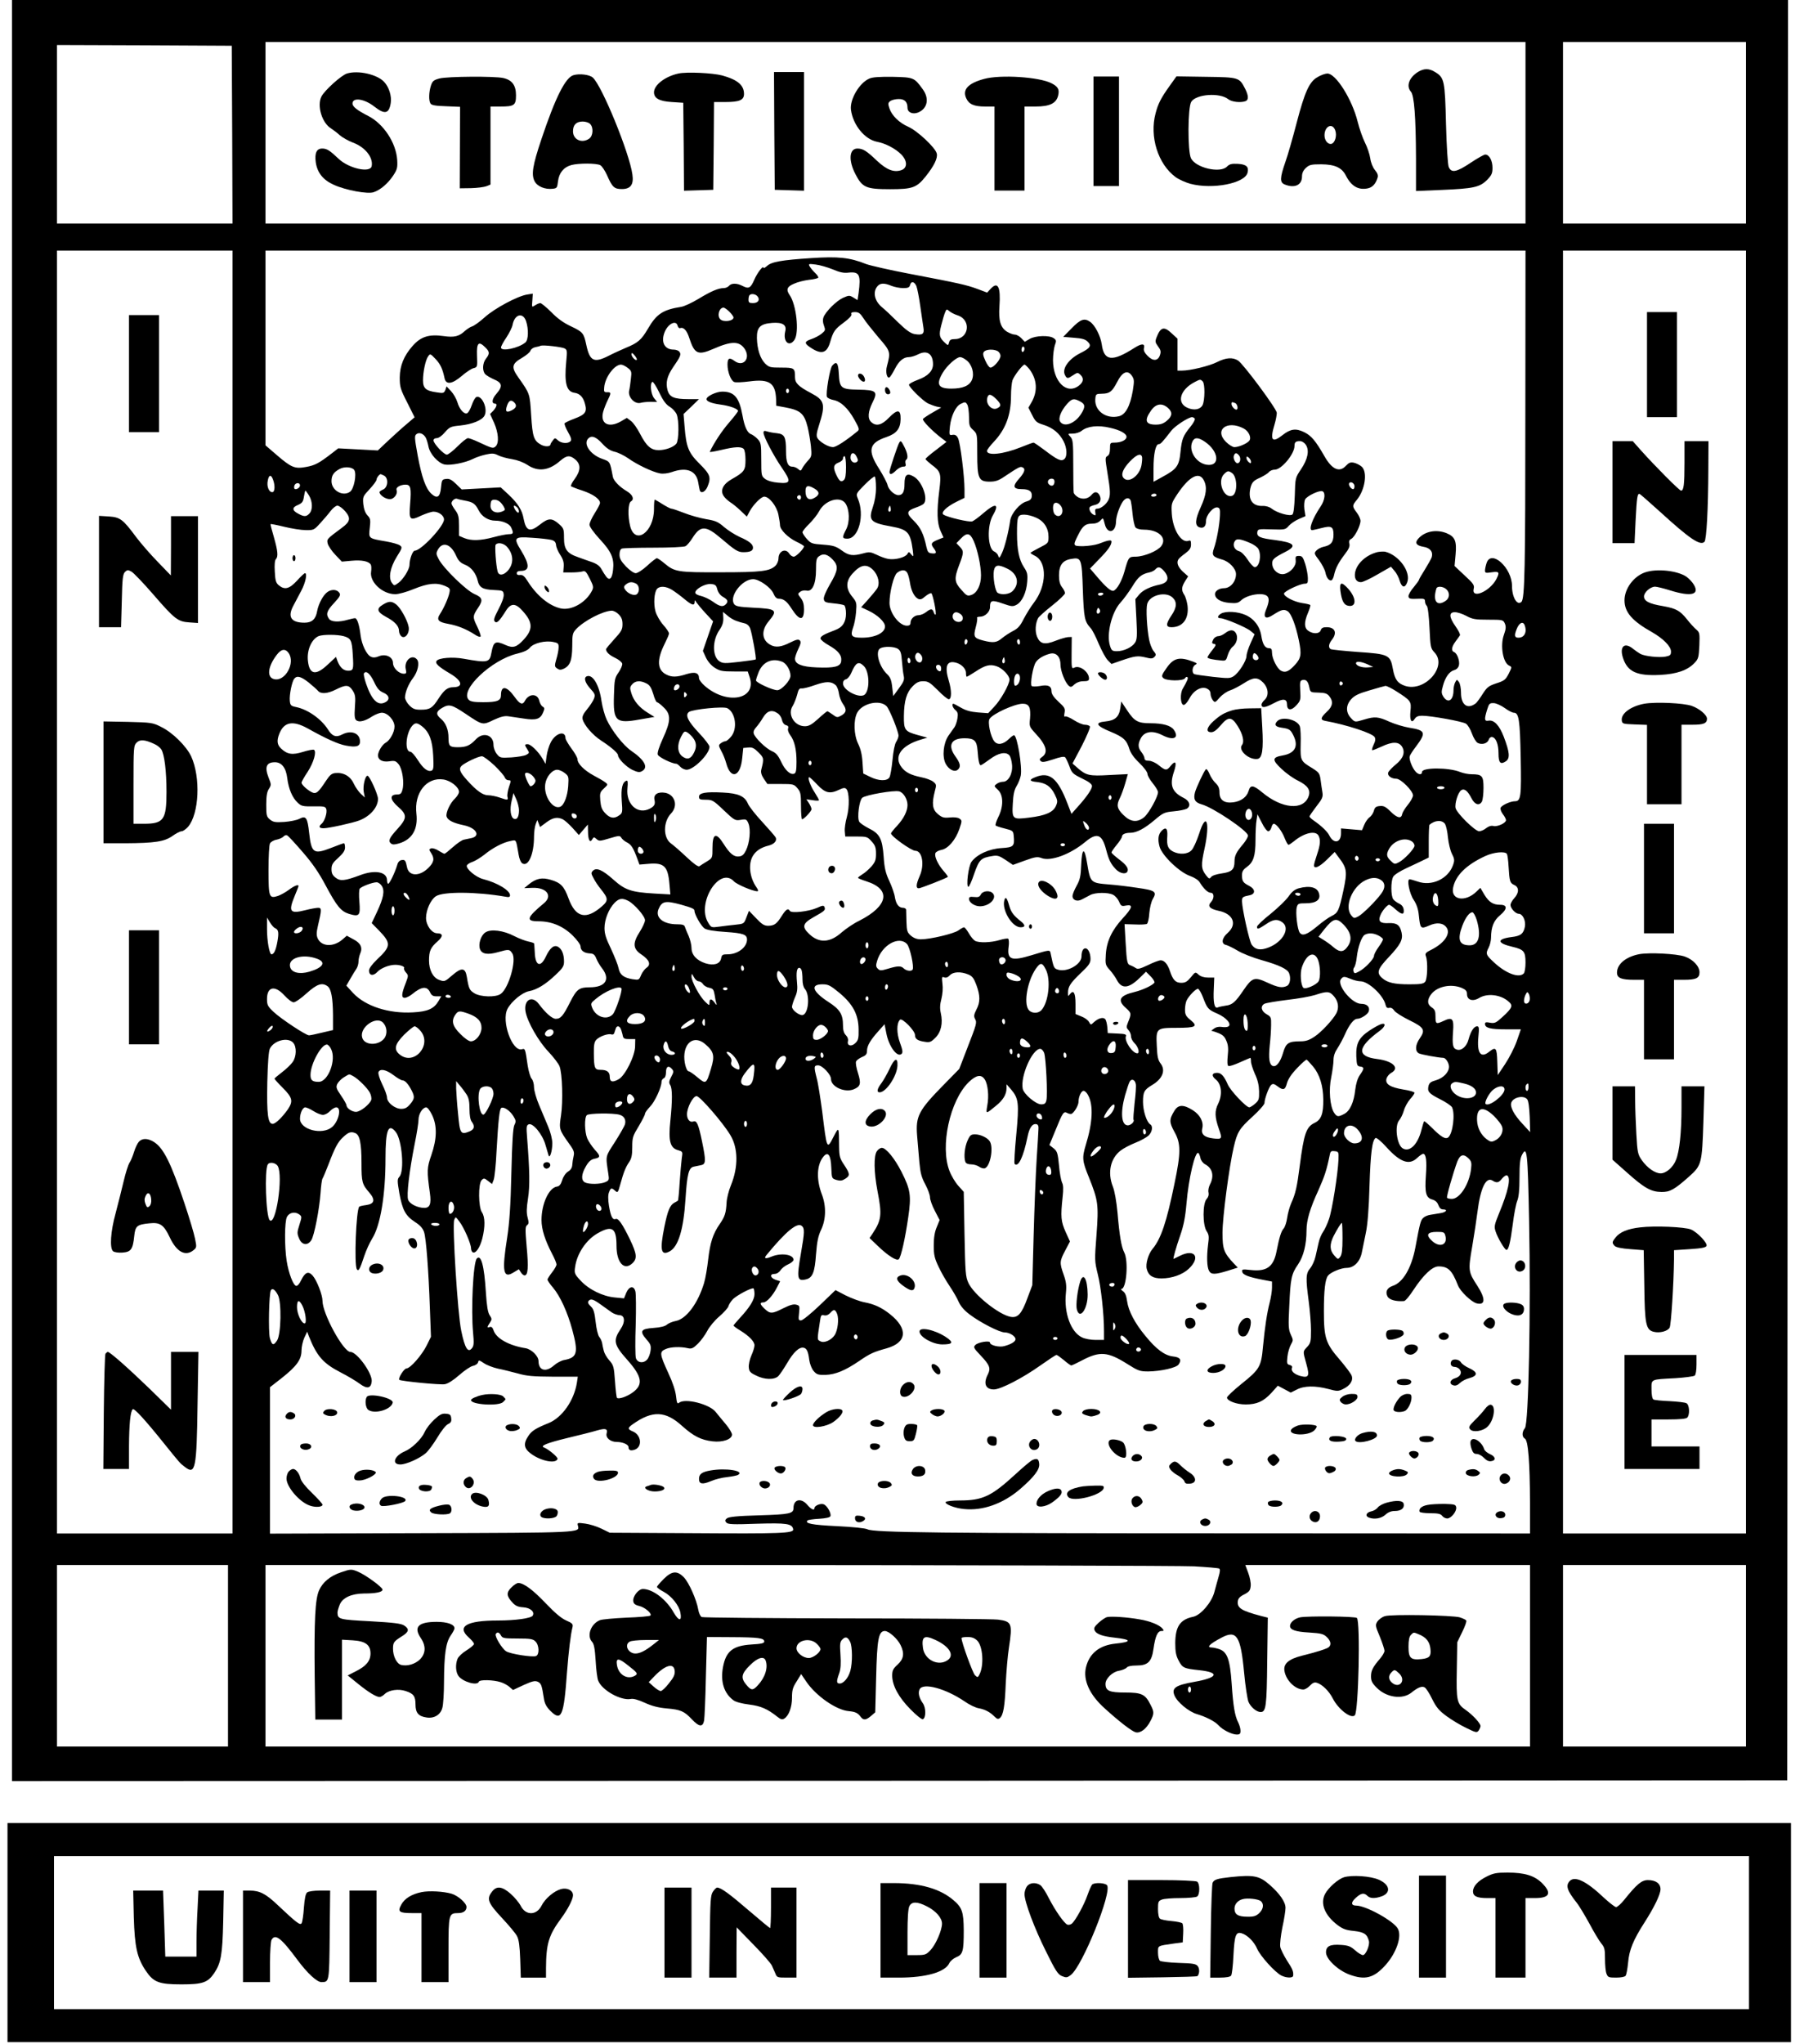 <?xml version="1.0" standalone="no"?>
<!DOCTYPE svg PUBLIC "-//W3C//DTD SVG 20010904//EN"
 "http://www.w3.org/TR/2001/REC-SVG-20010904/DTD/svg10.dtd">
<svg version="1.0" xmlns="http://www.w3.org/2000/svg"
 width="1200pt" height="1362pt" viewBox="0 0 1200 1362"
 preserveAspectRatio="xMidYMid meet">

<g transform="translate(0,1362) scale(0.1,-0.1)"
fill="#000000" stroke="none">
<path d="M80 7685 l0 -5935 5918 2 5917 3 3 5933 2 5932 -5920 0 -5920 0 0
-5935z m10090 5050 l0 -605 -4200 0 -4200 0 0 605 0 605 4200 0 4200 0 0 -605z
m1470 0 l0 -605 -610 0 -610 0 0 605 0 605 610 0 610 0 0 -605z m-10092 -12
l2 -593 -585 0 -585 0 0 595 0 595 583 -2 582 -3 3 -592z m2 -5048 l0 -4275
-585 0 -585 0 0 4275 0 4275 585 0 585 0 0 -4275z m8619 3193 c0 -1039 -4
-1237 -26 -1259 -28 -28 -63 30 -63 106 0 120 -137 245 -169 154 -6 -18 -11
-41 -11 -51 0 -17 5 -18 45 -12 50 7 54 1 31 -45 -44 -84 -170 -137 -151 -63
5 22 -3 34 -61 87 l-67 63 7 77 c8 89 -4 118 -59 141 -68 28 -145 14 -189 -35
-26 -28 -15 -47 33 -55 45 -7 66 -33 56 -69 -4 -12 -25 -49 -46 -83 -21 -33
-39 -64 -39 -68 0 -4 -16 -26 -35 -49 -19 -22 -35 -49 -35 -59 0 -19 9 -21 73
-18 30 1 37 -2 37 -17 0 -11 5 -24 12 -31 7 -7 14 -64 18 -147 6 -129 8 -136
33 -163 89 -93 -64 -266 -196 -223 -50 17 -68 42 -81 112 -17 95 -28 100 -235
114 -92 7 -173 15 -180 19 -17 11 -13 35 9 63 36 46 20 83 -36 83 -24 0 -34
-5 -39 -20 -8 -25 -51 -27 -83 -4 -28 19 -29 57 -2 120 11 26 18 49 15 52 -2
3 -27 9 -55 13 -55 9 -120 43 -120 63 0 15 107 66 139 66 18 0 21 6 20 38 0
20 -8 62 -17 92 -15 47 -21 55 -42 55 -22 0 -25 -4 -22 -31 4 -35 -32 -78 -75
-89 -37 -9 -77 22 -81 63 -3 33 7 43 89 85 78 40 58 61 -72 78 -98 12 -121 22
-117 52 3 21 7 22 95 19 89 -3 93 -2 115 24 13 14 43 35 67 45 l44 19 -7 46
c-3 26 -1 54 5 66 13 23 94 62 115 54 22 -8 17 -59 -11 -100 -58 -86 -85 -163
-55 -159 8 1 36 8 61 14 65 17 79 9 79 -44 0 -50 -17 -71 -66 -81 -18 -4 -39
-15 -49 -26 -15 -17 -14 -21 19 -64 19 -26 38 -62 42 -81 7 -37 27 -61 43 -51
5 4 13 21 16 39 10 42 29 79 71 134 26 33 34 53 30 69 -5 17 -1 26 13 33 23
13 61 88 61 120 0 12 -11 37 -25 55 -31 41 -31 47 0 84 55 66 73 184 34 221
-12 11 -35 23 -52 27 -24 5 -34 1 -54 -20 -43 -47 -93 -25 -143 63 -59 103
-88 138 -136 161 -55 27 -91 22 -144 -20 -70 -55 -85 -34 -53 71 9 30 15 65
15 78 -2 28 -221 323 -258 348 -36 23 -81 20 -140 -10 -51 -26 -179 -57 -234
-57 l-30 0 0 106 0 107 -36 33 c-53 51 -76 46 -103 -23 -11 -28 -10 -35 9 -61
18 -24 21 -35 13 -59 -13 -39 -46 -42 -82 -5 -20 20 -28 36 -25 50 9 34 -14
35 -64 3 -147 -94 -202 -88 -217 24 -8 56 -44 126 -77 150 -39 27 -64 18 -123
-42 l-57 -58 72 -6 c54 -4 76 -10 92 -27 27 -26 16 -43 -53 -77 -76 -39 -121
-104 -99 -145 13 -25 18 -25 55 0 27 18 31 18 47 3 25 -23 22 -48 -8 -72 -82
-65 -173 24 -174 168 0 36 6 80 12 99 11 30 11 35 -7 48 -28 21 -123 18 -161
-5 l-32 -19 -23 24 c-12 13 -32 24 -43 24 -12 0 -35 9 -52 19 -44 27 -58 75
-51 170 9 128 -10 168 -58 117 l-24 -26 -64 24 c-73 27 -121 38 -452 101 -132
25 -262 55 -290 65 -110 44 -186 52 -365 40 -199 -13 -268 -25 -297 -53 -13
-11 -23 -17 -23 -12 0 20 -40 -31 -60 -76 -25 -59 -38 -66 -79 -45 -38 20 -75
20 -91 1 -7 -8 -22 -15 -35 -15 -36 0 -85 -21 -169 -72 -43 -26 -95 -50 -115
-53 -121 -19 -164 -47 -221 -145 -44 -75 -66 -95 -150 -129 -30 -13 -81 -36
-112 -52 -98 -50 -126 -36 -149 71 -17 80 -22 87 -102 125 -50 23 -91 53 -132
95 -33 33 -66 60 -73 60 -7 0 -23 -7 -35 -15 -22 -14 -22 -14 -18 32 l3 46
-38 -6 c-63 -10 -215 -91 -282 -151 -33 -30 -71 -57 -84 -61 -13 -4 -34 -18
-48 -30 -39 -37 -71 -45 -141 -35 -99 14 -153 -3 -208 -65 -59 -67 -85 -132
-86 -210 0 -64 4 -78 50 -168 l49 -98 -49 -42 c-28 -23 -83 -73 -123 -110
l-73 -69 -132 7 -132 7 -40 -31 c-88 -68 -114 -82 -174 -93 -76 -14 -98 -5
-199 82 l-72 62 0 649 0 649 4200 0 4200 0 -1 -1082z m1471 -3193 l0 -4275
-610 0 -610 0 0 4275 0 4275 610 0 610 0 0 -4275z m-6089 4150 c46 -20 75 -26
105 -22 74 8 84 -14 68 -136 l-7 -47 -28 17 c-26 16 -30 15 -69 -2 -44 -20
-115 -91 -130 -129 -6 -16 -5 -35 3 -56 11 -30 10 -33 -17 -55 -15 -12 -46
-28 -67 -35 -47 -16 -49 -28 -6 -56 73 -49 109 -39 131 35 21 73 31 87 92 132
35 26 54 46 50 55 -4 10 3 14 24 14 24 0 35 -8 55 -39 13 -22 59 -79 100 -128
83 -95 83 -98 58 -193 -11 -39 0 -85 17 -75 6 4 21 28 35 55 28 55 58 80 95
80 14 0 43 9 64 20 57 28 96 1 96 -68 0 -44 -34 -79 -100 -103 -33 -12 -60
-27 -60 -33 0 -17 90 -105 125 -124 17 -8 44 -18 60 -22 l30 -6 -57 -33 c-32
-18 -61 -38 -65 -43 -6 -11 60 -79 124 -128 l33 -25 -70 -54 c-39 -29 -70 -56
-70 -60 0 -4 18 -20 39 -37 63 -46 67 -60 53 -172 -18 -141 -15 -219 8 -270
l20 -44 -40 -16 c-43 -18 -47 -27 -25 -56 22 -29 18 -38 -12 -34 -24 2 -29 9
-37 43 -18 86 -40 131 -84 174 -52 50 -50 66 13 88 21 7 44 18 51 24 35 29 -7
149 -63 182 -46 27 -63 14 -63 -47 0 -54 -12 -76 -41 -76 -26 0 -66 37 -72 67
-3 15 -29 64 -56 108 -80 124 -68 173 48 212 68 23 94 56 95 120 1 65 -20 68
-78 9 -48 -50 -85 -59 -118 -29 -25 23 -22 69 9 131 37 73 26 83 -95 85 -116
2 -125 10 -130 107 -4 73 -15 86 -44 53 -16 -19 -44 -184 -35 -208 3 -7 22
-17 43 -21 49 -9 97 -54 140 -131 31 -55 34 -66 22 -76 -78 -64 -144 -107
-165 -107 -31 0 -89 35 -104 61 -8 15 -5 35 10 82 46 143 39 169 -52 217 -85
45 -107 67 -107 106 0 61 -4 64 -92 64 -74 0 -81 2 -108 28 -32 33 -52 94 -54
169 -1 72 22 95 102 101 69 5 98 -13 87 -56 -17 -69 27 -109 62 -56 32 50 12
234 -33 298 -25 36 -17 56 29 75 23 11 68 22 99 26 32 3 60 10 63 14 2 5 -7
19 -21 32 -14 13 -30 33 -36 43 -10 18 -7 19 40 13 27 -3 78 -18 113 -32z
m558 -111 c6 -15 18 -75 26 -133 8 -58 18 -123 21 -143 8 -44 -6 -54 -61 -44
-25 5 -56 27 -109 79 -40 40 -89 86 -109 102 -44 38 -58 92 -33 130 19 29 47
32 99 10 20 -8 55 -15 78 -15 32 0 42 4 46 20 7 28 28 25 42 -6z m-1059 -69
c19 -23 4 -45 -30 -45 -25 0 -30 4 -30 23 0 13 3 27 7 30 11 12 40 8 53 -8z
m-188 -102 c15 -15 28 -32 28 -39 0 -24 -67 -33 -88 -12 -23 23 -8 78 22 78 5
0 23 -12 38 -27z m1523 -25 c92 -30 75 -158 -21 -158 -24 0 -33 -5 -37 -22 -6
-22 -6 -22 -27 -3 -38 35 -42 51 -25 117 9 35 20 74 26 87 9 22 11 22 27 8 10
-9 35 -22 57 -29z m-2878 -38 c18 -54 16 -124 -4 -142 -46 -39 -163 -63 -163
-34 0 8 16 38 36 67 19 29 38 67 41 83 13 72 69 87 90 26z m1010 -30 c3 -12
11 -19 17 -17 23 9 45 -15 61 -65 35 -108 58 -118 161 -73 121 53 173 53 209
-1 41 -64 -11 -123 -69 -79 -34 25 -46 18 -46 -25 0 -49 23 -108 45 -116 9 -4
54 -2 101 4 133 18 174 -10 178 -120 l1 -42 60 -11 c101 -19 126 -40 149 -130
8 -33 18 -91 22 -128 6 -64 5 -70 -18 -95 -14 -15 -31 -37 -38 -50 -11 -22
-13 -22 -29 -8 -10 9 -27 16 -39 16 -30 0 -42 29 -42 104 0 95 -9 113 -62 119
-24 2 -53 8 -65 12 -18 6 -23 3 -23 -9 0 -25 67 -153 122 -233 64 -93 61 -108
-24 -100 -38 3 -71 13 -87 25 -25 19 -26 22 -26 130 0 103 -2 112 -24 136 -13
14 -33 28 -43 32 -25 8 -45 49 -58 125 -22 120 -54 159 -135 159 -40 0 -105
-31 -105 -50 0 -15 33 -28 91 -36 62 -8 119 -28 119 -43 0 -5 -27 -40 -60 -78
-47 -54 -100 -134 -128 -194 -2 -4 32 2 75 12 92 22 134 24 151 7 7 -7 12 -39
12 -73 0 -69 -8 -81 -91 -128 -59 -33 -79 -75 -55 -112 9 -14 29 -32 44 -42
15 -9 46 -34 69 -56 l42 -40 18 34 c24 45 77 99 98 99 33 0 82 -62 94 -118 6
-29 11 -62 11 -72 0 -30 53 -83 109 -110 28 -13 51 -27 51 -31 0 -16 -53 -69
-68 -69 -10 0 -23 9 -30 20 -24 39 -72 18 -72 -32 0 -15 -9 -37 -19 -47 -38
-38 -94 -45 -366 -45 -287 -1 -307 2 -376 60 -22 19 -45 34 -50 34 -5 0 -34
-22 -64 -50 -30 -28 -65 -50 -77 -50 -12 0 -40 19 -65 45 -33 35 -43 53 -43
79 0 22 6 36 16 40 9 3 103 6 210 6 108 0 203 4 214 10 10 5 31 30 46 54 54
86 89 85 191 -2 95 -81 113 -92 149 -92 45 0 64 9 64 30 0 23 -25 44 -90 72
-30 14 -76 43 -102 65 -40 35 -58 43 -120 53 -40 7 -106 25 -146 41 -41 16
-79 29 -86 29 -7 0 -33 14 -59 30 -26 17 -50 30 -52 30 -3 0 -5 -28 -5 -63 0
-153 -126 -243 -159 -113 -17 68 -14 153 5 164 24 14 13 44 -25 67 -51 30 -89
70 -95 96 -20 105 -18 102 -71 121 -80 28 -129 100 -93 136 22 22 51 12 93
-34 30 -33 54 -48 84 -55 22 -5 63 -25 90 -44 57 -41 162 -91 211 -100 22 -4
52 0 79 9 98 35 163 10 176 -70 4 -22 8 -45 10 -51 8 -25 36 -12 51 22 26 63
20 82 -51 153 -75 74 -90 111 -101 248 l-7 85 52 49 51 50 -69 0 c-98 0 -128
13 -141 61 -13 49 -3 92 37 151 50 72 56 87 42 104 -6 8 -23 14 -38 14 -60 0
-86 49 -61 114 21 57 77 86 87 46z m-1282 -145 c30 -29 31 -42 5 -75 -24 -30
-26 -83 -4 -105 9 -8 32 -22 52 -31 61 -25 66 -47 21 -99 -29 -33 -34 -65 -9
-65 17 0 11 -22 -11 -47 l-22 -22 27 -59 c29 -67 34 -133 11 -156 -17 -17 -23
-15 -115 28 -30 14 -62 26 -70 26 -9 0 -40 -25 -70 -55 -30 -30 -62 -55 -71
-55 -20 0 -89 74 -89 95 0 9 9 15 22 15 12 0 35 16 54 39 31 35 38 39 101 45
80 8 147 35 163 66 24 45 -17 138 -54 124 -8 -3 -22 -27 -31 -54 -9 -27 -23
-51 -31 -54 -21 -8 -51 26 -65 74 -7 23 -26 56 -42 73 l-30 32 -8 -24 c-9 -21
-13 -23 -57 -16 -73 10 -92 27 -92 80 0 57 17 138 35 161 12 18 15 17 48 -18
33 -35 47 -64 61 -130 10 -44 51 -38 115 17 29 25 64 48 77 51 27 7 27 7 24
86 -3 84 11 97 55 53z m529 -7 c17 -9 18 -17 11 -87 -14 -144 1 -202 56 -209
35 -5 58 -30 69 -74 15 -53 2 -71 -70 -98 -33 -12 -63 -27 -66 -31 -3 -5 7
-31 23 -59 21 -37 25 -52 16 -61 -17 -17 -61 -14 -83 6 -20 18 -21 18 -35 -1
-8 -10 -15 -22 -15 -25 0 -16 -34 -18 -61 -4 -50 27 -59 51 -68 198 -9 145 -8
142 -85 251 -49 69 -45 91 24 131 27 16 53 37 56 47 3 10 17 21 32 24 15 3 32
7 37 10 17 6 139 -8 159 -18z m3066 -2 c0 -8 -4 -18 -10 -21 -5 -3 -10 3 -10
14 0 12 5 21 10 21 6 0 10 -6 10 -14z m-179 -16 c10 -6 19 -20 19 -32 0 -25
-46 -78 -67 -78 -8 0 -23 21 -34 46 -16 36 -18 48 -9 60 14 16 63 19 91 4z
m-2406 -58 c-8 -8 -35 20 -35 37 1 12 5 11 21 -8 11 -13 17 -26 14 -29z m2198
-3 c37 -28 54 -88 37 -130 -17 -40 -61 -59 -138 -59 -88 0 -103 28 -57 106 28
47 91 104 116 104 9 0 28 -9 42 -21z m-2258 -51 c25 -19 27 -25 21 -72 -3 -28
-8 -65 -12 -81 -8 -42 37 -90 76 -80 14 4 44 7 68 7 l43 -1 -21 26 c-21 27
-28 97 -11 108 5 3 26 -29 46 -71 26 -55 46 -81 70 -95 18 -11 39 -34 46 -50
17 -42 15 -174 -2 -196 -20 -24 -73 -43 -118 -43 -51 0 -81 26 -124 109 -18
35 -45 74 -60 85 l-28 21 -39 -23 c-82 -47 -140 -16 -119 63 6 22 20 57 30 77
24 48 24 55 -3 54 -20 -1 -23 3 -20 32 5 67 68 152 112 152 10 0 30 -10 45
-22z m2679 -10 c50 -68 55 -145 13 -219 l-21 -36 25 -49 c22 -44 29 -51 78
-66 61 -20 104 -55 132 -110 23 -45 25 -101 4 -118 -20 -17 -46 -5 -131 60
-36 27 -69 50 -74 50 -5 0 -43 -14 -85 -31 -118 -47 -225 -58 -225 -24 0 7 21
35 46 61 78 83 114 178 114 305 0 43 5 90 10 105 12 32 68 104 80 104 5 0 20
-15 34 -32z m683 -44 c15 -23 15 -34 5 -98 -18 -103 -48 -159 -92 -170 -85
-21 -164 36 -158 114 3 34 4 35 45 36 51 1 67 14 99 75 36 72 72 87 101 43z
m471 -36 c16 -16 15 -126 -1 -158 -15 -29 -55 -37 -98 -19 -78 32 -53 122 46
173 36 19 38 19 53 4z m-2758 -63 c0 -8 -4 -15 -10 -15 -5 0 -10 7 -10 15 0 8
5 15 10 15 6 0 10 -7 10 -15z m1381 -54 c34 -35 36 -47 9 -61 -38 -21 -84 30
-66 75 8 22 24 18 57 -14z m559 -16 c35 -18 37 -36 9 -81 -41 -67 -116 -95
-142 -53 -13 21 6 71 46 116 33 37 45 40 87 18z m-3772 -7 c20 -20 14 -37 -17
-53 -36 -18 -45 -8 -30 34 12 33 27 39 47 19z m3022 -17 c5 -11 10 -47 10 -81
0 -54 3 -64 28 -86 27 -26 27 -27 27 -158 0 -165 9 -186 83 -186 38 0 59 7 97
33 95 63 105 69 120 63 24 -9 17 -33 -21 -76 -46 -51 -40 -70 19 -70 50 0 70
-16 65 -51 -2 -16 -13 -25 -34 -31 -44 -11 -101 -78 -109 -125 -12 -82 -37
-180 -55 -218 -16 -35 -19 -37 -25 -20 -3 12 -16 25 -28 30 -43 20 -48 173 -7
242 45 77 16 83 -63 14 -31 -27 -65 -52 -76 -56 -20 -6 -163 27 -191 45 -21
13 20 53 87 86 l53 26 0 57 c0 85 -28 310 -43 340 -9 19 -19 25 -36 23 -24 -4
-24 -3 -18 58 8 68 38 132 71 148 30 15 34 14 46 -7z m1784 13 c16 -6 23 -44
8 -44 -12 0 -32 23 -32 37 0 15 2 15 24 7z m-445 -35 c29 -27 26 -53 -10 -83
-22 -19 -42 -26 -74 -26 -68 0 -78 28 -32 93 33 48 75 54 116 16z m176 -69 c4
-6 -9 -30 -28 -53 -50 -62 -58 -81 -67 -168 -9 -94 -24 -115 -120 -167 l-60
-33 0 88 c0 98 14 163 35 163 12 0 22 10 84 90 23 30 114 90 138 90 6 0 15 -5
18 -10z m325 -65 c35 -18 55 -62 38 -83 -16 -19 -70 -42 -99 -42 -11 0 -37 16
-56 35 -80 80 7 147 117 90z m-890 4 c68 -15 110 -39 110 -60 0 -22 -36 -39
-81 -39 -27 0 -29 -2 -29 -40 0 -26 -5 -42 -17 -49 -16 -9 -16 -15 0 -113 20
-119 21 -151 6 -181 -15 -29 -50 -57 -73 -57 -14 0 -17 -6 -14 -25 4 -20 2
-23 -12 -15 -20 10 -33 37 -25 50 3 5 18 11 35 15 33 7 46 35 30 65 -13 24
-33 26 -51 4 -23 -28 -57 -35 -90 -19 -16 9 -30 23 -31 33 -2 9 -3 92 -3 183
0 150 -2 169 -19 188 -19 21 -19 21 16 21 19 0 46 8 59 19 40 31 108 39 189
20z m-4561 -67 c5 -10 13 -35 17 -56 9 -51 65 -113 109 -122 40 -7 137 12 187
37 21 11 60 24 88 30 41 9 55 8 82 -6 18 -9 59 -20 91 -25 37 -6 74 -20 104
-39 71 -47 143 -38 219 29 42 36 64 38 100 7 37 -32 36 -73 -4 -128 -18 -24
-29 -46 -25 -50 5 -3 39 -17 77 -29 69 -23 116 -56 116 -82 0 -8 -16 -38 -35
-68 -19 -30 -35 -64 -35 -77 0 -13 27 -51 69 -97 77 -82 97 -129 88 -204 -6
-58 -23 -74 -45 -46 -9 12 -24 35 -33 52 -11 20 -31 35 -63 46 -25 9 -67 23
-93 33 -73 25 -93 53 -93 128 0 59 -2 65 -35 94 -46 40 -70 39 -124 -4 -68
-54 -94 -45 -110 37 -10 59 -39 104 -102 163 l-51 47 -130 -7 -130 -7 -38 37
c-29 28 -44 36 -66 33 -27 -3 -29 -6 -34 -58 -6 -64 -26 -76 -65 -40 -37 35
-63 108 -90 252 -22 122 -23 134 -8 145 18 14 47 3 62 -25z m5192 -25 c97 -65
105 -169 12 -154 -70 12 -121 94 -94 153 13 30 38 31 82 1z m675 -22 c24 -37
13 -95 -33 -163 -38 -57 -38 -57 -41 -174 -3 -78 -8 -120 -16 -127 -16 -14
-103 11 -138 39 -15 12 -39 19 -60 18 -67 -2 -98 40 -83 115 10 42 20 54 69
75 22 11 47 26 55 35 7 10 25 17 40 17 44 0 131 104 131 158 0 25 8 32 36 32
14 0 30 -10 40 -25z m-2994 -81 c10 -20 9 -27 -2 -34 -18 -11 -40 6 -40 30 0
37 26 40 42 4z m2548 11 c14 -17 10 -47 -7 -52 -15 -5 -35 31 -27 51 8 20 18
20 34 1z m-647 -8 c3 -7 1 -33 -3 -57 -13 -72 -87 -124 -120 -85 -19 23 -4 60
43 110 44 45 71 56 80 32z m-1973 -71 c0 -52 -4 -77 -15 -86 -18 -15 -29 -8
-49 34 -24 50 -20 70 14 83 17 6 30 18 30 27 0 9 5 16 10 16 6 0 10 -31 10
-74z m2700 37 c0 -13 -3 -13 -15 -3 -8 7 -15 19 -15 27 0 13 3 13 15 3 8 -7
15 -19 15 -27z m-5978 -56 c17 -27 -2 -125 -28 -144 -48 -35 -124 8 -124 70 0
39 14 60 55 82 32 17 84 13 97 -8z m5852 -20 c36 -26 37 -137 1 -151 -56 -21
-102 97 -55 144 23 23 30 24 54 7z m-5653 -17 c30 -17 26 -77 -6 -92 -14 -6
-25 -14 -25 -17 1 -25 53 -55 80 -46 24 8 42 38 34 59 -7 17 24 36 60 36 34 0
39 -22 30 -130 -8 -107 -3 -113 77 -75 30 13 65 25 79 25 35 0 70 -26 70 -52
0 -45 -153 -208 -195 -208 -14 0 -35 -57 -35 -95 0 -29 -41 -95 -73 -119 -29
-21 -29 -21 -44 -1 -25 33 -12 103 32 174 37 59 38 64 21 76 -10 8 -50 19 -89
26 -122 21 -120 19 -112 90 6 54 5 63 -15 84 -15 16 -24 41 -28 75 -4 49 -3
52 42 100 25 27 46 55 46 63 0 12 19 37 28 37 2 0 12 -5 23 -10z m-741 -26
c15 -39 13 -84 -5 -84 -22 0 -38 38 -30 76 7 40 22 44 35 8z m4020 -55 c0 -44
-8 -91 -21 -128 -31 -90 -16 -105 124 -130 109 -20 126 -39 142 -157 6 -46 5
-48 -10 -29 -15 19 -17 19 -26 3 -13 -23 -83 -41 -127 -33 -19 3 -54 16 -78
28 -40 19 -49 20 -89 9 -70 -19 -97 -15 -144 20 -38 27 -55 33 -123 38 -74 5
-82 8 -109 38 -16 18 -29 38 -29 45 0 7 21 33 46 57 25 25 54 62 65 83 39 74
141 104 176 51 27 -42 29 -123 4 -172 -28 -54 -27 -62 8 -62 76 0 117 158 70
267 -13 33 -13 33 46 93 32 32 62 57 67 54 4 -3 8 -36 8 -75z m2185 51 c24
-46 18 -96 -21 -182 -37 -81 -39 -120 -9 -132 28 -10 45 5 45 41 0 40 48 97
77 91 15 -3 18 -13 16 -53 -3 -64 -22 -169 -40 -219 -16 -47 -9 -57 54 -75 48
-13 93 -61 93 -97 0 -50 -37 -93 -78 -94 -34 0 -62 -18 -62 -39 0 -31 37 -54
96 -59 46 -4 59 -1 78 17 42 39 151 56 176 26 13 -16 10 -40 -11 -92 -20 -50
0 -63 48 -31 56 36 73 40 98 24 24 -16 54 -96 74 -194 19 -92 15 -118 -25
-162 -41 -45 -65 -56 -94 -40 -26 14 -60 81 -60 120 0 23 -5 30 -19 30 -27 0
-43 24 -52 81 -10 65 -49 116 -107 141 -50 22 -127 27 -161 9 -24 -14 -28 -31
-6 -31 29 0 176 -62 202 -85 l27 -22 -27 -60 c-15 -33 -27 -71 -27 -85 0 -31
-51 -112 -85 -134 -24 -16 -36 -16 -138 -5 -61 7 -117 15 -124 18 -19 7 -16
50 5 62 15 8 13 11 -13 21 -91 35 -131 26 -178 -42 -32 -45 -35 -54 -23 -66
20 -21 134 -22 146 -2 5 8 12 11 16 7 7 -7 0 -23 -31 -77 -19 -32 -16 -104 5
-108 9 -1 24 15 39 42 28 55 80 84 117 67 15 -7 24 -19 24 -34 0 -13 7 -32 15
-43 14 -18 16 -18 47 18 18 20 49 41 69 47 19 6 59 27 89 46 66 43 93 44 131
6 35 -36 40 -88 9 -116 -11 -10 -20 -24 -20 -31 0 -24 25 -21 81 9 63 34 89
31 89 -8 0 -41 29 -43 63 -5 27 30 29 37 25 99 -3 57 -1 66 16 69 24 5 37 -9
45 -50 7 -32 8 -33 61 -34 43 -1 58 -6 72 -24 28 -35 23 -68 -17 -104 -41 -38
-44 -54 -12 -60 143 -26 315 -82 331 -108 7 -12 6 -26 -7 -52 -9 -20 -13 -36
-8 -36 5 0 33 11 63 25 70 33 112 33 134 0 24 -37 10 -79 -41 -120 -24 -20
-46 -43 -50 -53 -8 -20 19 -42 54 -42 30 0 111 -81 111 -111 0 -11 -15 -39
-34 -62 -19 -23 -36 -51 -38 -62 -6 -33 -32 -28 -76 15 -34 34 -48 41 -74 38
-25 -2 -33 -9 -39 -32 -4 -15 -17 -35 -29 -43 -11 -8 -27 -30 -35 -50 l-15
-36 -70 6 -70 6 0 -33 c0 -64 -49 -72 -78 -14 -12 25 -52 64 -106 101 -14 10
-26 21 -26 26 0 4 21 34 46 67 40 51 45 63 40 94 -3 19 -9 56 -12 82 -6 44
-11 50 -53 77 -81 49 -82 51 -80 160 2 53 -1 106 -5 119 -15 46 -117 70 -151
36 -23 -24 -13 -38 31 -44 50 -7 58 -13 78 -54 34 -71 8 -117 -74 -131 -69
-12 -71 -29 -8 -88 30 -29 80 -65 112 -80 64 -32 85 -62 70 -104 -34 -96 -177
-84 -309 26 -60 50 -79 52 -91 10 -12 -41 -50 -69 -102 -76 -60 -8 -92 15 -92
65 0 29 -7 45 -26 63 -14 13 -33 41 -41 62 -9 21 -19 35 -24 30 -13 -13 -66
-126 -73 -156 -11 -44 1 -65 43 -77 77 -20 311 -178 311 -209 0 -10 -15 -35
-33 -57 -45 -53 -57 -76 -57 -116 0 -53 -19 -70 -86 -79 -34 -5 -63 -14 -70
-24 -11 -14 -14 -13 -33 11 -34 43 -35 69 -11 177 39 179 12 253 -36 100 -16
-48 -38 -98 -51 -110 -26 -27 -80 -30 -123 -8 -34 18 -43 41 -38 102 3 51 -9
64 -36 38 -24 -24 -29 -57 -16 -106 15 -59 132 -172 204 -197 28 -10 55 -27
64 -42 27 -44 55 -70 74 -70 23 0 24 -37 2 -61 -26 -28 -10 -46 50 -59 98 -20
126 -90 60 -148 -40 -35 -44 -74 -9 -80 11 -3 45 -19 75 -37 30 -19 104 -48
165 -65 113 -32 169 -59 179 -86 13 -33 6 -73 -13 -84 -32 -16 -60 -12 -133
22 -85 39 -100 34 -158 -51 -54 -80 -75 -98 -118 -103 -21 -3 -44 -8 -54 -12
-22 -10 -31 32 -26 127 l3 72 -42 0 c-26 0 -48 7 -62 19 -22 20 -22 20 -52
-17 -24 -29 -37 -37 -64 -37 -38 0 -56 19 -76 80 -15 45 -37 70 -61 70 -11 0
-49 -14 -85 -32 -53 -25 -69 -29 -82 -19 -9 6 -24 14 -33 17 -24 8 -26 18 -34
154 l-7 121 69 -2 c38 -2 74 0 80 4 6 3 14 35 16 71 3 35 13 77 23 94 29 49
18 58 -102 75 -59 9 -142 19 -183 22 -131 11 -130 9 -153 144 -17 107 -34 102
-39 -11 -3 -78 -8 -101 -31 -142 -15 -27 -27 -57 -27 -67 0 -29 32 -40 63 -23
15 8 39 21 55 29 33 18 118 19 152 2 14 -7 32 -27 40 -45 13 -31 17 -33 47
-27 49 9 43 -15 -23 -86 -72 -79 -107 -153 -112 -241 -4 -64 -3 -70 27 -103
17 -19 38 -49 46 -65 33 -63 79 -59 153 13 l42 41 31 -31 c17 -17 28 -36 25
-42 -11 -17 -78 -49 -132 -62 -101 -24 -117 -55 -58 -107 37 -33 38 -37 13
-98 -11 -28 -10 -34 4 -49 9 -9 17 -28 17 -41 0 -14 11 -35 25 -48 23 -22 35
-66 17 -66 -32 0 -88 83 -76 114 5 12 -5 16 -58 18 l-63 3 -3 40 c-2 22 -8 46
-14 53 -13 15 -45 7 -75 -20 -21 -20 -21 -20 -33 1 -6 12 -29 29 -51 37 l-39
16 0 68 c0 73 -13 96 -37 65 -12 -17 -13 -17 -13 9 0 41 16 65 86 132 53 50
64 66 64 93 0 39 -16 71 -34 71 -16 0 -26 -21 -26 -54 0 -54 -98 -108 -158
-88 -26 8 -28 12 -48 109 -5 24 -6 24 -127 -13 -134 -41 -164 -30 -153 55 4
27 2 52 -3 55 -5 3 -31 -1 -57 -9 -57 -17 -137 -20 -164 -5 -10 6 -29 28 -41
50 -13 22 -27 40 -32 40 -5 0 -22 -9 -38 -21 -32 -22 -187 -59 -250 -59 -26 0
-47 8 -66 24 -25 22 -28 31 -30 93 -1 37 -2 74 -2 81 -1 6 -10 12 -20 12 -29
0 -47 24 -55 70 -3 23 -20 72 -37 108 -25 53 -33 87 -38 163 -9 120 -26 153
-100 189 -29 15 -58 35 -63 44 -15 27 0 141 20 159 21 19 211 52 246 43 29 -7
56 -52 56 -91 0 -40 -25 -90 -69 -138 -23 -24 -41 -47 -41 -51 0 -19 136 -116
162 -116 47 0 63 -96 28 -171 -23 -53 -25 -79 -5 -79 13 0 184 67 194 76 2 2
-11 20 -29 40 -38 44 -62 97 -54 118 3 9 21 18 40 22 45 8 95 67 120 140 18
53 18 56 1 68 -10 8 -35 11 -65 8 -41 -4 -52 0 -80 23 -36 30 -41 69 -20 151
12 43 11 47 -10 64 -12 10 -48 24 -80 30 -71 15 -104 32 -131 66 -55 71 -4
146 128 185 l43 13 -62 17 c-88 24 -95 34 -94 127 1 101 18 158 59 199 25 25
41 33 70 33 32 0 45 -8 97 -60 32 -33 65 -60 73 -60 20 0 20 59 0 124 -28 93
-14 134 43 121 39 -8 72 -40 72 -70 0 -14 2 -25 5 -25 3 0 29 15 58 34 65 43
96 51 141 36 39 -13 86 -62 86 -89 0 -32 -60 -138 -102 -181 l-40 -43 -68 5
c-50 4 -81 13 -114 32 -24 14 -47 26 -50 26 -13 0 -5 -27 13 -42 16 -13 19
-25 14 -55 -3 -21 -12 -47 -19 -58 -8 -11 -26 -37 -41 -58 -34 -50 -43 -138
-19 -186 21 -40 59 -59 81 -41 22 19 18 42 -15 88 -54 74 -30 122 60 122 65 0
82 -16 87 -81 5 -70 12 -99 21 -99 4 0 31 18 61 40 57 43 108 53 131 25 7 -9
15 -37 17 -63 5 -58 -24 -112 -60 -112 -13 0 -32 -6 -42 -14 -19 -14 -19 -15
8 -40 37 -34 38 -111 2 -182 -13 -26 -21 -52 -17 -56 4 -3 32 -13 62 -20 52
-13 55 -16 58 -47 7 -71 0 -78 -82 -83 -82 -5 -163 -42 -199 -91 -21 -27 -38
-167 -21 -167 5 0 23 39 39 88 33 94 45 105 120 117 34 6 47 2 89 -26 l49 -33
80 29 c69 25 84 27 112 16 62 -22 190 25 290 108 78 65 112 52 139 -51 18 -68
30 -94 64 -130 26 -28 65 -37 77 -18 12 20 -5 46 -55 83 -27 21 -50 41 -50 46
0 5 16 28 35 51 19 23 35 48 35 55 0 15 22 25 56 25 41 0 94 28 160 84 58 49
66 53 128 59 36 3 75 11 87 17 30 17 21 52 -19 72 -79 39 -96 85 -66 174 21
62 12 81 -20 42 -27 -35 -35 -35 -81 2 -22 18 -50 30 -66 30 -20 0 -29 5 -29
16 0 9 -9 27 -20 41 -24 30 -25 54 -5 92 24 47 79 55 145 21 74 -38 114 -18
75 37 -20 28 -73 43 -155 43 -84 0 -107 13 -155 85 l-40 60 -6 -43 c-8 -59
-35 -84 -99 -90 -74 -7 -63 -29 35 -69 86 -36 106 -55 125 -117 8 -25 31 -58
66 -91 31 -30 54 -61 54 -73 0 -11 16 -39 35 -62 19 -23 35 -50 35 -59 0 -31
-60 -139 -91 -166 -47 -39 -92 -34 -140 14 -43 42 -47 66 -23 113 9 18 25 61
35 96 l18 63 -122 -6 c-135 -8 -155 -3 -211 45 l-36 32 62 117 c33 65 58 123
54 130 -4 6 -19 11 -33 11 -15 0 -48 14 -74 31 -27 17 -53 28 -58 24 -7 -4 -8
5 -4 25 5 28 1 36 -41 74 -32 30 -46 51 -46 69 0 35 -23 46 -78 35 -25 -4 -50
-4 -54 0 -12 12 8 129 27 158 16 25 53 47 97 58 40 9 68 -22 68 -74 0 -42 31
-120 56 -141 12 -10 19 -8 37 10 15 13 36 21 60 21 29 0 37 4 37 18 0 45 -64
92 -99 72 -17 -8 -18 -2 -17 98 l1 107 -25 -1 c-14 -1 -51 -12 -82 -24 -73
-29 -104 -22 -124 26 -15 35 -12 89 7 125 5 9 47 47 94 84 47 37 85 74 85 82
0 8 -9 26 -20 40 -14 18 -20 41 -20 78 0 68 24 101 81 110 68 12 71 4 78 -207
7 -186 11 -209 52 -254 11 -11 35 -59 54 -105 20 -46 46 -95 60 -109 l25 -25
63 22 c93 32 112 34 163 22 38 -10 48 -9 60 3 13 13 12 18 -6 40 -11 14 -24
48 -29 74 -15 76 -22 206 -13 239 16 59 123 86 169 43 31 -29 29 -66 -7 -119
-39 -58 -39 -79 0 -79 75 0 117 56 107 143 -4 27 -13 60 -22 73 -20 31 -19 50
5 90 l21 33 -36 32 c-33 31 -44 62 -27 84 4 6 24 23 45 38 29 22 37 35 37 59
0 24 -3 29 -16 24 -48 -18 -105 73 -112 179 -4 69 -3 71 37 132 79 118 145
153 176 93z m-995 -9 c0 -26 -17 -36 -35 -21 -18 15 -8 40 16 40 12 0 19 -7
19 -19z m2000 -32 c0 -10 -4 -19 -9 -19 -14 0 -33 28 -27 39 10 16 36 1 36
-20z m-7030 6 c0 -16 -27 -32 -37 -22 -3 4 -3 13 0 22 8 20 37 20 37 0z m3431
-22 c35 -21 34 -42 -3 -62 -35 -20 -58 -2 -58 45 0 39 16 44 61 17z m-3371
-45 c24 -40 26 -95 3 -120 -20 -22 -35 -23 -72 -3 -44 22 -46 43 -6 59 29 13
36 21 41 55 4 23 8 41 10 41 3 0 13 -15 24 -32z m5650 2 c0 -5 -9 -10 -21 -10
-11 0 -17 5 -14 10 3 6 13 10 21 10 8 0 14 -4 14 -10z m-2370 -15 c0 -8 -4
-15 -9 -15 -13 0 -22 16 -14 24 11 11 23 6 23 -9z m-2243 -21 c56 -10 71 -20
94 -65 21 -42 65 -69 111 -69 48 0 95 -20 106 -46 17 -37 15 -44 -15 -44 -16
0 -61 -9 -102 -20 -89 -24 -149 -25 -196 -6 l-35 15 0 69 c0 57 -4 74 -25 102
-14 19 -25 39 -25 45 0 17 23 36 37 31 6 -3 29 -8 50 -12z m4439 4 c4 -6 10
-46 14 -89 4 -43 13 -85 20 -94 8 -9 29 -15 57 -15 97 0 155 -55 115 -109 -24
-33 -114 -70 -170 -71 -47 0 -49 -2 -76 -100 -18 -63 -49 -118 -72 -127 -17
-6 -52 24 -116 100 l-41 48 60 62 c60 61 83 94 83 118 0 13 -24 9 -85 -15 -22
-8 -68 -15 -103 -16 -71 0 -72 1 -31 81 27 54 46 69 88 69 26 0 44 7 57 21 18
20 18 20 29 -23 17 -71 74 -59 75 16 1 36 21 95 44 131 18 27 40 32 52 13z
m-4205 -11 c9 -7 21 -22 28 -35 11 -20 9 -23 -14 -32 -39 -15 -75 3 -75 38 0
16 3 32 7 35 10 11 36 8 54 -6z m3746 -36 c20 -42 -14 -80 -45 -49 -13 13 -16
60 -5 72 13 13 37 1 50 -23z m-4777 -27 c40 -46 36 -70 -20 -111 -104 -77
-102 -76 -95 -107 5 -16 27 -49 51 -74 l43 -45 66 6 c66 6 113 -3 127 -26 4
-7 5 -28 2 -47 -11 -69 76 -150 161 -150 23 0 77 15 125 35 94 38 150 44 207
20 32 -14 35 -18 29 -46 -7 -34 -36 -100 -62 -140 -26 -40 -13 -55 55 -67 61
-11 119 -34 178 -72 17 -12 34 -17 37 -12 3 5 -8 35 -23 67 -31 62 -30 70 6
124 35 51 30 69 -24 92 -54 23 -207 172 -238 232 -18 34 -19 40 -5 65 31 54
85 37 119 -38 17 -38 30 -51 62 -64 41 -16 73 -58 84 -107 10 -44 34 -58 105
-61 62 -3 65 -4 68 -30 2 -16 -11 -54 -34 -97 -30 -57 -35 -74 -25 -84 14 -13
30 3 74 73 34 53 65 52 115 -6 65 -73 65 -120 3 -187 -47 -51 -71 -58 -120
-36 -69 31 -81 24 -95 -52 -12 -65 -23 -68 -186 -39 -72 13 -163 6 -179 -14
-13 -16 11 -39 91 -86 79 -47 89 -89 20 -90 -38 0 -61 -18 -98 -75 -41 -64
-58 -75 -119 -75 -38 0 -52 5 -76 29 -16 16 -29 40 -29 53 1 36 24 91 54 130
32 42 44 101 26 123 -33 39 -88 -8 -75 -65 6 -25 4 -30 -13 -30 -33 0 -72 38
-72 71 0 41 -49 64 -95 45 -21 -9 -37 -10 -52 -3 -29 13 -61 80 -69 142 -8 69
-23 115 -37 115 -7 0 -28 -5 -47 -10 -61 -18 -111 -15 -126 5 -23 31 -16 54
33 106 38 41 45 54 36 67 -14 23 -49 27 -78 8 -29 -19 -61 -77 -71 -130 -9
-53 -35 -76 -84 -76 -88 0 -114 37 -76 110 13 25 38 72 55 104 28 53 41 116
24 116 -4 0 -28 -22 -53 -50 -51 -55 -82 -63 -121 -31 -19 16 -24 30 -27 91
-3 45 0 76 7 83 17 17 13 55 -13 147 -14 47 -24 86 -22 87 2 2 43 -6 92 -18
49 -12 113 -22 142 -22 52 -1 56 1 95 44 23 25 55 62 70 82 15 20 36 37 46 37
11 0 33 -16 51 -36z m1148 24 c14 -14 16 -42 2 -33 -14 9 -32 45 -22 45 4 0
13 -5 20 -12z m2488 -25 c-11 -11 -19 6 -11 24 8 17 8 17 12 0 3 -10 2 -21 -1
-24z m971 -43 c53 -23 83 -70 83 -127 0 -42 -1 -43 -60 -73 -33 -17 -60 -32
-60 -35 0 -2 14 -12 31 -20 81 -42 77 -200 -8 -311 -21 -27 -51 -76 -68 -108
-23 -47 -39 -65 -73 -82 -23 -12 -56 -34 -73 -48 -34 -29 -58 -32 -124 -15
-62 16 -67 25 -50 89 8 29 12 57 9 62 -3 4 6 8 20 8 32 0 66 32 66 63 0 47 12
50 84 25 61 -21 68 -22 94 -8 36 20 65 82 70 153 4 49 1 63 -22 97 -32 49 -46
116 -46 224 0 115 4 126 49 126 20 0 55 -9 78 -20z m-416 -155 c26 -58 49
-166 49 -230 0 -64 -26 -117 -64 -130 -26 -9 -32 -6 -67 34 -47 52 -49 75 -14
167 31 81 31 92 3 121 l-22 23 29 30 c41 43 62 39 86 -15z m-2816 7 c22 -6 30
-15 32 -34 1 -15 13 -44 28 -66 19 -29 25 -50 23 -78 l-3 -39 55 0 c30 0 64 3
75 7 17 5 24 -3 47 -49 25 -50 26 -57 14 -81 -41 -79 -136 -132 -207 -117 -78
17 -161 85 -223 184 -20 32 -32 41 -49 39 -14 -2 -22 2 -22 12 0 9 9 15 25 15
62 0 63 39 4 136 -53 86 -47 94 74 85 53 -3 110 -10 127 -14z m4662 -22 c23
-10 46 -27 52 -38 23 -43 7 -122 -24 -122 -8 0 -30 23 -47 50 -18 28 -43 53
-56 56 -31 8 -46 38 -32 64 12 23 35 21 107 -10z m-4959 -22 c47 -51 49 -116
6 -163 -29 -31 -60 -33 -67 -2 -11 43 -19 165 -13 176 12 18 51 12 74 -11z
m2175 -89 c38 -41 34 -72 -19 -161 -27 -47 -44 -86 -42 -100 3 -20 10 -24 64
-29 33 -3 66 -9 72 -13 7 -4 12 -29 12 -55 0 -57 -23 -92 -72 -110 -74 -28
-98 -41 -98 -56 0 -8 25 -29 56 -46 63 -36 87 -66 82 -105 -4 -37 -45 -47
-164 -42 -99 4 -144 22 -144 58 0 11 10 40 22 65 17 35 19 48 10 57 -9 9 -24
6 -66 -15 -57 -29 -95 -34 -129 -15 -59 31 -64 96 -12 158 62 74 51 83 -104
90 -93 5 -115 9 -126 23 -37 50 51 167 126 167 40 0 118 -55 135 -95 10 -24
21 -35 35 -35 33 0 55 -17 88 -69 51 -79 81 -80 81 -2 0 34 -6 56 -22 76 -21
27 -21 28 -3 41 10 8 29 11 41 8 39 -10 64 44 64 138 0 68 3 79 22 92 28 20
56 12 91 -25z m267 -67 c36 -36 48 -93 27 -125 -8 -12 -35 -45 -60 -73 l-46
-51 49 -23 c61 -29 110 -75 110 -105 0 -43 -66 -75 -154 -75 -68 0 -78 11 -60
64 9 22 18 70 21 106 5 62 4 67 -26 104 -43 53 -43 102 1 152 54 61 95 69 138
26z m900 6 c65 -34 79 -99 30 -148 -21 -21 -74 -27 -99 -11 -17 11 -33 105
-25 149 8 39 30 42 94 10z m1037 -10 c42 -47 33 -81 -25 -94 -63 -13 -113 -37
-137 -66 l-26 -31 7 -133 c6 -112 4 -137 -9 -157 -20 -31 -75 -57 -120 -57
-32 0 -37 4 -47 36 -25 76 11 224 70 288 21 23 56 71 78 106 39 65 62 84 114
95 15 3 33 12 40 20 18 20 31 18 55 -7z m-1708 -17 c6 -10 13 -38 17 -62 8
-55 28 -95 53 -109 16 -8 26 -5 50 16 17 14 35 23 40 20 10 -7 36 -134 28
-142 -3 -3 -8 4 -12 15 -8 26 -20 26 -52 1 -14 -11 -36 -20 -49 -20 -28 0 -54
-25 -54 -51 0 -13 -7 -19 -24 -19 -51 0 -116 85 -116 152 0 71 28 182 50 200
29 23 57 23 69 -1z m-1808 -71 c22 -13 25 -52 5 -70 -18 -14 -63 4 -80 33 -9
14 -7 21 8 33 23 17 40 18 67 4z m541 -38 c6 -21 20 -40 38 -50 32 -18 37 -31
18 -50 -19 -19 -41 -14 -85 18 -22 16 -58 33 -79 38 -23 5 -39 14 -39 22 0 25
66 61 104 58 30 -3 36 -8 43 -36z m-302 -3 c19 -12 56 -39 81 -60 51 -43 69
-48 70 -21 0 15 1 15 12 -3 7 -10 34 -43 61 -72 l50 -54 -34 -98 -34 -99 19
-42 c12 -26 34 -53 58 -69 36 -23 50 -26 131 -26 l91 0 13 -39 c48 -149 -153
-186 -301 -56 -20 18 -37 40 -37 50 0 36 -26 45 -84 27 -65 -21 -99 -21 -135
-2 -60 30 -63 98 -11 202 16 32 30 64 30 71 0 8 -17 34 -39 58 -21 24 -44 64
-51 89 -14 50 -9 127 10 150 18 21 59 19 100 -6z m5162 4 c25 -22 23 -59 -4
-77 -58 -41 -88 -2 -62 82 5 17 44 15 66 -5z m-2287 -33 c-3 -5 -13 -10 -21
-10 -8 0 -14 5 -14 10 0 6 9 10 21 10 11 0 17 -4 14 -10z m-25 -124 c-14 -14
-24 0 -16 21 6 15 8 15 16 3 6 -9 5 -19 0 -24z m-3205 -11 c18 -18 25 -35 25
-65 0 -35 -7 -48 -55 -100 -30 -33 -55 -63 -55 -67 1 -19 22 -39 62 -58 23
-11 44 -28 46 -38 2 -10 -9 -36 -24 -58 -26 -37 -28 -49 -31 -152 -6 -175 12
-191 172 -162 l98 17 -45 28 c-57 35 -94 80 -109 130 -11 35 -10 42 6 60 21
24 55 26 95 5 22 -11 32 -28 45 -70 8 -30 20 -55 25 -55 5 0 25 -15 44 -34 50
-47 49 -91 -5 -208 -25 -55 -38 -95 -34 -107 5 -17 95 -61 124 -61 4 0 16 -9
26 -20 10 -11 29 -20 43 -20 47 0 152 105 152 153 0 10 -31 51 -70 92 -74 78
-94 120 -67 140 25 18 231 39 256 25 55 -29 69 -137 25 -189 -14 -17 -31 -31
-38 -31 -7 0 -20 -6 -30 -13 -17 -13 -17 -15 3 -53 12 -21 26 -57 32 -79 30
-113 95 -94 107 32 l7 68 33 3 c26 3 40 -4 68 -32 37 -37 38 -41 19 -116 -4
-17 1 -36 17 -60 l24 -35 88 0 c84 0 89 -1 112 -28 21 -25 24 -37 24 -118 0
-49 3 -89 7 -89 13 0 63 54 63 67 0 8 -8 26 -17 40 l-17 26 42 -6 c23 -4 42
-4 42 0 0 3 -13 27 -29 52 -30 46 -49 101 -36 101 4 0 28 -22 54 -50 53 -56
83 -63 146 -33 27 13 38 14 47 5 20 -20 22 -119 4 -186 -10 -35 -16 -78 -14
-97 l3 -34 73 0 c70 0 75 -1 103 -33 24 -26 29 -41 29 -82 0 -41 -5 -55 -31
-85 -17 -19 -44 -43 -60 -52 -16 -10 -29 -20 -29 -23 0 -4 26 -14 57 -24 166
-53 145 -164 -48 -262 -38 -18 -90 -54 -118 -78 -78 -70 -151 -73 -216 -11
-51 48 -45 71 30 113 73 41 79 46 72 66 -5 13 -12 13 -51 -5 -55 -24 -170 -37
-180 -20 -12 20 -25 12 -53 -31 -34 -55 -50 -67 -91 -68 -27 0 -42 9 -81 50
l-48 50 -17 -44 c-16 -43 -17 -43 -74 -49 -31 -3 -80 -9 -109 -13 -51 -7 -52
-6 -72 27 -79 130 76 378 172 275 20 -21 126 -66 156 -66 8 0 6 10 -7 28 -45
65 -55 156 -22 209 20 33 54 55 102 67 39 9 60 33 49 55 -5 9 -46 56 -90 104
-44 47 -87 102 -95 121 -21 50 -64 69 -168 74 -113 6 -158 -2 -158 -28 0 -17
7 -20 46 -20 42 0 50 -4 119 -70 72 -68 76 -70 113 -64 36 6 40 4 52 -25 16
-40 8 -128 -17 -179 -14 -28 -25 -38 -47 -40 -33 -4 -61 19 -102 84 -50 79
-74 70 -74 -26 0 -68 0 -68 -37 -91 -21 -13 -44 -27 -50 -32 -9 -5 -37 15 -85
60 -40 38 -87 79 -104 91 -54 38 -54 145 0 201 48 50 26 124 -38 137 -49 9
-80 -10 -73 -45 7 -31 0 -44 -30 -60 -82 -43 -161 29 -150 136 4 39 2 53 -6
50 -28 -9 -38 -51 -32 -134 6 -76 5 -82 -17 -97 -33 -24 -61 -20 -93 14 -22
23 -29 41 -33 84 -4 50 -2 57 24 81 28 26 28 27 9 41 -11 9 -46 29 -78 46 -62
34 -107 78 -107 108 0 10 -18 42 -40 71 -22 30 -40 61 -40 69 0 54 -67 35 -99
-29 -11 -21 -23 -61 -27 -90 l-7 -52 -19 33 c-29 49 -79 98 -100 98 -22 0 -22
-4 -2 -35 14 -22 14 -24 -8 -36 -13 -7 -57 -14 -99 -17 -73 -4 -76 -3 -97 23
-13 16 -22 42 -22 61 0 67 -70 88 -118 36 -39 -41 -64 -52 -120 -52 -55 0 -62
8 -62 63 0 54 -18 99 -50 126 -36 30 -34 49 9 74 45 26 63 21 153 -39 116 -78
115 -78 189 -42 48 22 73 28 99 24 19 -3 65 -10 102 -15 81 -13 110 -4 128 39
12 28 11 33 -3 41 -8 5 -18 22 -22 39 -11 49 -69 49 -95 0 -16 -31 -34 -24
-69 25 -52 73 -91 79 -91 13 0 -38 -24 -48 -119 -48 -60 0 -84 4 -96 16 -63
64 153 268 324 308 45 11 71 23 85 41 25 29 102 48 156 36 31 -6 35 -11 34
-37 0 -16 -7 -51 -15 -77 -13 -45 -12 -50 5 -62 14 -10 24 -11 42 -3 44 20 58
55 59 150 0 78 2 89 25 114 53 57 179 122 238 124 13 0 34 -11 47 -25z m781
-42 c16 -6 42 -14 57 -17 18 -4 31 -16 38 -34 12 -31 43 -201 37 -207 -2 -2
-51 -9 -110 -16 -95 -11 -109 -11 -132 4 -48 32 -48 139 0 208 20 29 27 51 26
80 l-2 41 29 -24 c15 -14 41 -29 57 -35z m1498 44 c25 -19 17 -52 -13 -52 -28
0 -47 25 -38 49 8 19 27 21 51 3z m3372 -12 c41 -22 60 -25 146 -25 96 0 99
-1 110 -25 9 -21 8 -36 -6 -76 -26 -71 -6 -187 35 -205 19 -9 19 -10 -3 -54
-21 -40 -29 -47 -82 -64 -51 -17 -62 -25 -91 -70 -18 -29 -39 -57 -46 -63 -55
-43 -99 -12 -99 70 0 29 -6 62 -14 72 -13 18 -14 18 -25 -3 -6 -11 -11 -35
-11 -52 0 -67 -36 -91 -67 -44 -14 23 -15 32 -4 71 15 59 44 99 76 107 15 4
27 16 31 31 7 29 -11 81 -32 89 -21 8 -17 35 9 70 13 17 26 36 30 42 3 6 -10
32 -29 59 -44 62 -46 95 -5 95 17 0 51 -11 77 -25z m388 -61 c18 -46 -1 -84
-41 -84 -26 0 -29 14 -12 57 16 42 42 55 53 27z m-7872 -74 c48 -14 54 -27 60
-125 6 -97 4 -105 -31 -105 -31 0 -54 21 -71 64 l-10 28 -55 -51 c-79 -75
-122 -68 -132 23 -9 72 24 147 72 167 29 11 124 11 167 -1z m4158 -34 c0 -8
-4 -18 -10 -21 -5 -3 -10 3 -10 14 0 12 5 21 10 21 6 0 10 -6 10 -14z m350 -7
c0 -11 -4 -17 -10 -14 -5 3 -10 13 -10 21 0 8 5 14 10 14 6 0 10 -9 10 -21z
m-813 -44 c17 -12 22 -28 26 -82 3 -38 8 -82 12 -98 5 -25 0 -39 -32 -82 l-38
-52 -7 60 c-5 47 -13 66 -33 85 -54 50 -82 153 -47 173 26 15 95 13 119 -4z
m-4063 -27 c47 -67 -24 -193 -97 -174 -50 12 -42 84 19 163 29 38 56 42 78 11z
m4216 -13 c15 -18 9 -50 -9 -50 -19 0 -36 29 -28 49 8 20 21 21 37 1z m2250
-21 c0 -16 -26 -19 -35 -4 -4 6 -4 18 -1 27 5 12 9 13 21 3 8 -7 15 -19 15
-26z m-2320 -20 c0 -8 -4 -14 -10 -14 -5 0 -10 9 -10 21 0 11 5 17 10 14 6 -3
10 -13 10 -21z m626 -11 c-11 -11 -19 6 -11 24 8 17 8 17 12 0 3 -10 2 -21 -1
-24z m-1482 7 c28 -10 56 -57 56 -94 0 -31 -60 -96 -88 -96 -32 0 -142 51
-142 65 0 8 9 34 19 59 29 66 89 92 155 66z m3902 -17 l39 -18 -37 -3 c-38 -3
-78 11 -78 28 0 15 33 12 76 -7z m-3357 -12 c37 -37 41 -155 7 -189 -31 -31
-146 26 -146 73 0 14 7 25 20 28 11 3 27 22 36 44 29 68 48 79 83 44z m513 -3
c3 -7 3 -19 1 -26 -6 -16 -33 4 -33 24 0 17 26 18 32 2z m-3779 -101 c21 -45
35 -61 62 -73 40 -16 47 -47 14 -64 -49 -27 -91 13 -129 125 -11 32 -17 62
-14 67 14 22 41 -1 67 -55z m4307 25 c0 -27 -15 -52 -32 -52 -9 0 -11 41 -2
64 10 27 34 19 34 -12z m-4743 -30 c26 -21 54 -46 62 -55 19 -24 64 -21 121 8
66 33 86 32 111 -7 18 -28 20 -44 15 -110 -4 -59 -2 -79 9 -88 19 -16 59 -6
107 26 21 13 49 24 64 24 38 0 84 -50 84 -92 0 -38 -30 -92 -59 -108 -22 -11
-51 -59 -51 -84 0 -30 29 -46 74 -40 38 6 45 3 64 -20 25 -32 38 -124 25 -169
-7 -27 -14 -32 -38 -32 -49 -1 -45 -35 9 -82 61 -53 60 -76 -2 -145 -57 -62
-66 -82 -46 -99 11 -9 23 -9 54 0 88 26 128 95 116 199 -16 138 68 244 180
227 48 -7 104 -51 104 -82 0 -11 -12 -30 -26 -44 -33 -30 -63 -95 -57 -120 7
-25 43 -44 115 -59 83 -17 115 -72 49 -86 -14 -3 -36 -7 -48 -10 -13 -2 -45
-24 -73 -49 -28 -25 -53 -45 -57 -45 -3 0 -21 9 -40 21 -18 12 -41 18 -49 15
-15 -6 -15 -8 0 -31 24 -37 20 -61 -18 -99 -58 -58 -129 -57 -142 2 -10 49
-14 53 -36 50 -14 -2 -25 -13 -30 -33 -15 -50 -51 -125 -60 -125 -4 0 -8 11
-8 24 0 56 -81 71 -180 33 -102 -38 -132 -41 -163 -16 -20 15 -27 29 -27 56 0
30 8 43 45 76 33 30 45 48 45 69 0 15 -3 28 -7 28 -5 0 -43 -14 -86 -31 -116
-45 -131 -35 -146 100 -11 102 -21 117 -65 94 -17 -9 -62 -18 -101 -21 -60 -4
-74 -1 -95 16 -23 19 -25 27 -25 99 0 58 5 87 18 106 16 25 16 29 -3 76 -27
70 -14 101 43 101 45 0 74 -38 82 -106 9 -72 34 -131 70 -164 24 -23 35 -25
106 -24 69 1 79 -1 84 -18 8 -23 -11 -82 -31 -98 -22 -19 -17 -30 14 -30 33 0
196 36 237 52 73 28 125 88 125 144 0 29 -56 154 -70 154 -16 0 -32 -70 -25
-108 l7 -37 -27 25 c-15 14 -36 45 -47 68 -22 49 -68 75 -121 70 -26 -2 -38
-13 -64 -52 -51 -78 -66 -90 -94 -76 -32 16 -69 51 -69 64 0 5 18 38 41 72 40
62 61 135 42 147 -5 3 -38 -3 -73 -14 -71 -22 -105 -17 -147 23 -25 24 -29 51
-12 95 31 82 90 94 191 38 123 -69 204 -105 254 -114 68 -13 94 -6 94 27 0 56
-59 79 -121 46 -39 -20 -65 -11 -93 35 -45 70 -134 133 -213 149 -34 7 -38 12
-41 41 -4 39 14 129 30 148 18 22 44 15 95 -25z m3514 -18 c9 -8 19 -33 22
-56 3 -23 15 -54 27 -70 26 -36 23 -58 -12 -77 -25 -14 -29 -14 -57 7 -17 12
-33 22 -35 22 -3 0 -31 -22 -61 -50 -43 -39 -63 -50 -89 -50 -71 0 -118 80
-81 136 9 15 22 47 29 73 9 37 15 45 31 43 11 -1 52 9 90 23 72 25 107 25 136
-1z m3381 11 c0 -5 -5 -11 -11 -13 -6 -2 -11 4 -11 13 0 9 5 15 11 13 6 -2 11
-8 11 -13z m-4422 -20 c0 -15 -26 -32 -36 -23 -2 3 -2 13 2 22 8 20 34 21 34
1z m4777 -31 c99 -63 103 -68 96 -134 -6 -62 7 -85 29 -50 9 14 23 20 48 20
61 0 270 -38 293 -53 12 -8 30 -37 40 -66 10 -28 27 -56 38 -62 28 -15 66 -4
74 22 4 12 14 19 23 17 25 -5 42 -47 42 -109 0 -64 13 -77 50 -52 28 20 24 61
-15 163 -29 76 -65 114 -102 107 -27 -5 -29 8 -9 73 13 41 16 45 45 44 17 -1
49 -16 73 -33 23 -17 50 -31 60 -31 34 0 41 -47 46 -301 5 -259 1 -289 -39
-289 -30 0 -89 -27 -95 -44 -3 -9 4 -27 15 -42 12 -15 21 -33 21 -40 0 -19
-56 -45 -83 -39 -15 4 -32 -1 -49 -14 -14 -12 -36 -21 -47 -21 -27 0 -148 119
-157 154 -7 31 16 106 38 120 21 13 43 -5 69 -56 22 -42 52 -50 69 -19 5 11
10 51 10 90 0 80 -9 91 -80 91 -22 0 -56 7 -76 15 -76 31 -254 31 -254 0 0
-21 -24 -19 -43 3 -23 25 -45 84 -39 102 2 8 21 38 42 65 69 92 64 108 -44
125 -37 6 -97 24 -133 40 -74 34 -98 36 -167 15 -64 -19 -63 -20 -91 11 -34
37 -33 85 3 124 21 24 49 38 122 59 52 16 101 29 107 30 7 0 39 -15 70 -35z
m-4735 -36 c-9 -9 -12 -7 -12 12 0 19 3 21 12 12 9 -9 9 -15 0 -24z m1339 -65
c19 -20 79 -168 79 -196 0 -10 -7 -28 -16 -42 -9 -14 -19 -63 -24 -120 -5 -52
-14 -104 -20 -115 -15 -27 -72 -26 -130 3 l-45 22 -5 75 c-3 51 -13 91 -29
123 -29 60 -32 156 -7 206 33 64 152 91 197 44z m950 -5 c7 -13 9 -43 6 -76
-6 -53 -5 -55 37 -101 72 -77 85 -126 44 -155 -18 -13 -20 -18 -10 -28 10 -10
27 -7 83 11 46 16 73 21 80 14 5 -5 18 -32 28 -59 16 -45 23 -52 84 -82 47
-22 67 -38 67 -51 0 -20 -36 -73 -97 -140 l-40 -45 -27 70 c-65 169 -120 214
-215 174 -43 -17 -39 -27 14 -32 59 -7 91 -30 117 -83 19 -39 20 -47 8 -75
-18 -43 -70 -66 -179 -79 -111 -14 -115 -11 -109 94 3 60 10 91 25 116 12 19
24 50 28 70 11 59 -24 269 -45 269 -5 0 -20 -11 -34 -25 -37 -36 -75 -43 -97
-16 -25 30 -46 128 -32 150 21 34 166 100 220 101 23 0 36 -6 44 -22z m-1675
-43 c12 -8 24 -27 27 -43 4 -18 14 -31 27 -35 14 -3 18 -10 14 -22 -4 -9 2
-28 14 -44 29 -39 42 -95 42 -179 0 -56 -4 -74 -15 -78 -26 -10 -61 22 -88 80
-20 43 -35 59 -61 70 -38 16 -112 87 -121 117 -4 12 2 27 15 41 12 13 33 42
47 66 27 46 60 55 99 27z m-2372 -86 c48 -38 69 -94 74 -196 4 -77 2 -94 -11
-99 -25 -9 -55 13 -92 71 -19 30 -41 55 -49 55 -40 0 -31 123 12 173 20 22 33
22 66 -4z m1805 -75 c25 -31 27 -64 6 -103 -20 -39 -43 -46 -75 -23 -34 25
-38 77 -10 131 18 35 23 40 40 31 10 -5 28 -22 39 -36z m-1323 -185 c35 -34
66 -70 69 -80 4 -11 15 -19 25 -19 18 0 18 -2 3 -45 -8 -25 -13 -55 -10 -65 6
-24 2 -24 -53 -5 -23 8 -58 15 -76 15 -35 0 -77 30 -139 99 -50 55 -58 77 -38
97 22 21 112 64 136 64 10 0 47 -28 83 -61z m2114 16 c0 -8 -4 -15 -10 -15 -5
0 -10 7 -10 15 0 8 5 15 10 15 6 0 10 -7 10 -15z m-1645 -67 c26 -20 27 -25
23 -87 -5 -69 -28 -128 -54 -138 -50 -19 -111 74 -99 152 7 49 46 95 80 95 12
0 35 -10 50 -22z m-215 -18 c11 -11 20 -26 20 -33 0 -15 -20 -37 -33 -37 -8 0
-37 61 -37 80 0 17 29 11 50 -10z m6080 -80 c0 -5 -11 -10 -25 -10 -14 0 -25
5 -25 10 0 6 11 10 25 10 14 0 25 -4 25 -10z m-3510 -15 c0 -8 -4 -15 -10 -15
-5 0 -10 7 -10 15 0 8 5 15 10 15 6 0 10 -7 10 -15z m-2660 -135 c0 -43 -13
-65 -33 -57 -23 9 -30 62 -16 120 l12 52 18 -40 c10 -22 19 -56 19 -75z m3950
85 c0 -8 -4 -15 -10 -15 -5 0 -10 7 -10 15 0 8 5 15 10 15 6 0 10 -7 10 -15z
m936 -100 c4 -15 1 -32 -7 -41 -19 -23 -44 5 -35 40 8 33 34 34 42 1z m-4501
-25 c0 -22 -29 -18 -33 3 -3 14 1 18 15 15 10 -2 18 -10 18 -18z m528 -21 c-8
-29 -13 -23 -13 14 0 22 3 28 9 18 5 -7 6 -22 4 -32z m4082 -79 c8 0 17 11 21
25 3 14 10 25 16 25 17 0 55 -50 72 -95 10 -25 21 -45 26 -45 5 0 21 11 37 24
68 56 143 73 163 37 15 -29 12 -61 -10 -126 -11 -32 -20 -64 -20 -72 0 -27 36
-11 86 38 l52 51 25 -34 c57 -74 60 -95 33 -222 -29 -135 -36 -150 -79 -171
-19 -9 -60 -38 -93 -66 -68 -57 -101 -70 -119 -45 -16 21 -29 134 -20 169 7
25 11 27 60 27 68 0 100 23 89 63 -10 44 -61 57 -136 37 -27 -8 -46 -23 -68
-55 -17 -24 -71 -76 -120 -116 -50 -39 -90 -78 -90 -85 0 -20 9 -17 59 16 49
34 76 37 109 14 56 -39 5 -132 -92 -169 -54 -21 -89 -14 -112 20 -16 25 -63
237 -64 288 0 28 3 31 53 41 38 9 36 41 -5 62 -41 21 -48 31 -48 71 0 24 7 37
31 54 45 32 59 74 59 181 0 51 3 111 7 132 l6 39 29 -56 c15 -32 35 -57 43
-57z m-4702 79 c12 -6 41 -32 64 -57 l42 -47 30 35 30 35 1 -45 c0 -57 13 -81
28 -54 10 17 12 17 29 2 17 -15 23 -14 87 5 63 19 69 19 78 4 5 -9 22 -24 39
-32 28 -15 41 -35 70 -114 l12 -33 60 5 c104 9 130 -15 140 -136 l6 -68 -107
6 c-154 9 -195 23 -273 93 -73 65 -113 82 -136 59 -13 -13 -13 -19 3 -48 9
-19 31 -52 49 -74 50 -62 52 -77 8 -115 -106 -93 -176 -76 -223 53 -29 80 -52
104 -117 123 -61 18 -98 10 -148 -30 l-30 -25 56 2 c93 3 135 -53 76 -102
-117 -97 -124 -121 -37 -121 86 0 162 -31 227 -94 30 -30 53 -61 53 -73 0 -27
23 -45 61 -47 25 -1 34 -8 45 -36 8 -19 25 -48 39 -65 55 -73 21 -125 -84
-125 -70 0 -87 -13 -130 -98 -46 -92 -63 -112 -96 -112 -24 0 -69 40 -113 99
-46 61 -103 26 -88 -53 13 -68 86 -196 152 -265 35 -37 68 -81 74 -97 19 -48
24 -236 10 -328 -14 -92 -13 -94 56 -191 30 -41 34 -55 28 -80 -4 -16 -8 -43
-9 -59 -1 -19 -11 -34 -28 -44 -16 -10 -32 -33 -39 -57 -9 -29 -19 -41 -35
-43 -54 -8 -103 -115 -103 -223 0 -62 23 -134 71 -226 16 -30 29 -62 29 -70 0
-8 -13 -32 -30 -53 -16 -21 -30 -42 -30 -48 0 -6 16 -30 37 -54 48 -57 97
-165 128 -280 42 -155 33 -186 -54 -202 -18 -3 -49 -19 -68 -36 -54 -48 -103
-34 -103 29 0 33 -47 80 -88 86 -107 17 -193 64 -211 117 -7 21 -15 28 -26 24
-19 -7 -19 -1 1 29 14 22 14 26 -2 50 -12 18 -19 61 -25 153 -11 178 -32 253
-60 225 -25 -25 -40 -343 -25 -498 6 -64 5 -84 -7 -99 -27 -36 -48 -2 -72 114
-24 111 -61 702 -47 740 9 23 9 23 35 -12 30 -39 77 -147 77 -177 0 -11 5 -23
11 -27 19 -11 48 29 64 91 20 79 19 144 -2 175 -24 34 -26 191 -2 215 14 14
18 14 42 -5 l27 -21 11 28 c6 15 15 100 19 188 12 214 20 284 32 291 16 10 57
-17 80 -54 18 -29 19 -37 7 -60 -9 -19 -15 -110 -20 -322 -5 -220 -13 -329
-28 -428 -36 -227 -27 -276 43 -232 l35 21 13 -20 c7 -12 18 -21 25 -21 23 0
27 53 14 190 -10 116 -10 136 3 145 12 9 12 18 3 52 -8 31 -7 62 3 126 13 83
11 187 -6 404 -6 74 -5 83 11 90 28 10 91 -66 111 -136 9 -31 19 -63 21 -71 8
-25 25 29 25 80 0 27 -11 71 -27 110 -15 36 -43 101 -61 145 -19 44 -34 98
-34 119 0 22 -7 47 -16 57 -8 9 -20 48 -26 86 -17 117 -17 116 -39 110 -65
-17 -138 188 -96 269 26 50 99 110 143 118 53 10 111 45 178 109 48 45 56 58
56 89 0 49 -15 84 -40 98 -27 15 -54 -7 -82 -67 -35 -74 -70 -60 -73 30 -2 29
-3 55 -4 58 0 4 -18 10 -38 14 -20 4 -63 20 -94 36 -72 38 -157 49 -193 25
-30 -19 -49 -78 -36 -112 13 -33 51 -39 119 -20 74 21 78 20 96 -8 30 -45 -24
-233 -77 -270 -33 -24 -134 -21 -175 4 -33 20 -38 30 -51 110 -10 61 -35 64
-96 11 -52 -45 -53 -45 -90 -31 -40 15 -66 66 -66 128 0 64 10 87 57 128 38
33 37 54 -2 54 -37 0 -75 53 -75 103 1 54 31 121 66 144 49 32 273 30 462 -3
24 -5 32 -3 32 9 0 33 -85 84 -179 108 -48 12 -116 69 -109 91 3 7 19 18 38
24 18 6 53 28 79 48 56 46 125 82 174 91 40 8 36 15 54 -89 4 -28 15 -54 25
-60 40 -25 78 61 78 179 0 29 5 66 11 82 l11 28 9 -23 9 -24 42 31 c44 33 75
38 111 20z m3507 -56 c0 -22 -20 -14 -30 13 -14 36 -13 39 10 19 11 -10 20
-24 20 -32z m2374 25 c7 -13 16 -53 19 -90 4 -37 15 -85 26 -107 17 -33 19
-45 9 -73 -31 -94 -142 -147 -237 -113 -24 8 -48 15 -54 15 -20 0 -1 -95 28
-138 19 -29 30 -60 34 -104 9 -87 12 -91 67 -67 52 24 96 19 118 -13 28 -40
-14 -102 -97 -145 -43 -21 -48 -27 -41 -46 14 -37 10 -152 -5 -170 -11 -14
-32 -17 -106 -17 -100 0 -147 11 -182 43 -38 34 -29 60 47 140 76 81 94 115
84 161 -11 51 -31 66 -86 64 -56 -3 -72 11 -56 51 10 28 46 71 59 71 5 0 24
-13 42 -30 43 -38 59 -38 55 -3 -2 18 -12 32 -29 40 -15 7 -33 20 -40 29 -17
21 -18 121 -1 151 7 13 46 38 90 58 42 20 93 43 112 53 l35 17 0 107 c0 58 2
108 5 111 36 32 85 34 104 5z m-7615 -188 c66 -76 108 -138 153 -223 74 -138
101 -171 156 -188 68 -20 75 -11 68 79 -4 42 -3 82 2 89 9 14 85 43 113 43 10
0 26 -11 34 -24 21 -32 12 -80 -32 -174 l-35 -74 50 -51 c80 -83 79 -104 -15
-192 -33 -32 -53 -59 -53 -73 0 -34 28 -39 56 -9 23 25 78 47 119 47 34 0 65
-12 59 -22 -3 -5 2 -18 12 -29 17 -19 17 -22 0 -67 -30 -76 -32 -102 -8 -102
11 0 33 11 49 24 64 53 101 56 121 11 9 -19 19 -25 43 -25 l31 0 -19 -32 c-30
-51 -72 -70 -171 -75 -161 -9 -316 41 -398 129 l-45 49 27 47 c15 26 33 56 41
67 7 11 13 32 13 47 0 15 5 38 11 52 18 40 4 71 -45 96 l-44 24 -31 -27 c-60
-50 -138 -46 -163 9 -9 20 -9 38 1 82 26 110 26 122 2 122 -12 0 -51 -7 -86
-16 -103 -26 -114 -10 -70 96 14 33 25 62 25 65 0 13 -28 2 -64 -25 -21 -16
-54 -34 -73 -41 -59 -19 -63 -9 -63 173 0 88 4 167 10 177 5 10 25 22 44 25
19 4 39 13 46 21 7 8 18 12 25 7 8 -4 54 -54 104 -112z m7398 69 c7 -6 13 -18
13 -25 0 -20 -68 -92 -103 -110 -26 -14 -31 -14 -49 3 -35 31 -38 48 -19 83
32 60 113 85 158 49z m-2317 -19 c0 -5 -7 -10 -15 -10 -8 0 -15 5 -15 10 0 6
7 10 15 10 8 0 15 -4 15 -10z m-2810 -46 c0 -16 -26 -19 -35 -4 -4 6 -4 18 -1
27 5 12 9 13 21 3 8 -7 15 -19 15 -26z m5756 -15 c4 -7 9 -44 11 -83 6 -100 9
-111 38 -124 33 -15 33 -52 0 -88 -14 -15 -25 -35 -25 -45 0 -23 34 -59 55
-59 26 0 48 -46 41 -85 -9 -48 -28 -63 -89 -70 -101 -13 -98 -41 6 -65 76 -18
87 -31 87 -105 0 -34 -5 -66 -12 -73 -32 -32 -119 0 -199 75 -54 50 -56 57
-34 99 8 16 15 45 15 64 1 73 17 114 61 151 49 41 49 69 0 69 -47 0 -75 18
-105 67 l-27 46 -27 -26 c-74 -71 -170 -55 -155 25 15 82 87 154 215 213 56
26 132 33 144 14z m-991 -39 c-5 -8 -11 -8 -17 -2 -6 6 -7 16 -3 22 5 8 11 8
17 2 6 -6 7 -16 3 -22z m145 0 c0 -5 -7 -10 -15 -10 -8 0 -15 5 -15 10 0 6 7
10 15 10 8 0 15 -4 15 -10z m8 -136 c28 -19 28 -53 0 -90 -39 -53 -123 -135
-152 -151 -28 -15 -31 -14 -48 7 -47 58 6 190 94 233 42 21 78 21 106 1z
m-6488 -103 c16 -30 12 -36 -10 -16 -21 19 -26 35 -10 35 5 0 14 -9 20 -19z
m5950 9 c0 -5 -6 -10 -14 -10 -8 0 -18 5 -21 10 -3 6 3 10 14 10 12 0 21 -4
21 -10z m918 -39 c2 -31 0 -42 -9 -39 -22 7 -32 34 -25 62 10 40 31 26 34 -23z
m-5399 -5 c41 -22 111 -102 111 -129 0 -12 -16 -47 -35 -77 -49 -76 -46 -114
12 -152 52 -35 64 -66 34 -87 -12 -8 -29 -30 -37 -49 -14 -34 -15 -34 -57 -28
-60 10 -85 30 -93 73 -4 21 -27 78 -50 128 -34 70 -44 101 -44 140 0 57 28
127 67 168 30 30 51 34 92 13z m351 -25 c77 -22 90 -28 90 -42 0 -24 45 -102
67 -117 17 -10 62 -18 140 -23 118 -8 143 -17 143 -51 0 -51 -62 -98 -128 -98
-36 0 -40 -3 -45 -29 -8 -36 -49 -48 -104 -31 -59 19 -93 57 -93 102 0 20 -9
57 -19 80 -11 24 -22 51 -25 61 -4 13 -16 17 -51 17 -94 0 -148 44 -125 101
23 54 46 58 150 30z m-1910 -41 c0 -16 -4 -30 -10 -30 -5 0 -10 14 -10 30 0
17 5 30 10 30 6 0 10 -13 10 -30z m7215 -62 c31 -105 13 -168 -47 -168 -70 0
-84 37 -49 131 22 56 47 89 67 89 7 0 20 -23 29 -52z m-8011 -54 c23 -9 26
-30 15 -91 -10 -56 -23 -83 -39 -83 -14 0 -30 88 -30 167 l0 78 20 -33 c11
-18 26 -35 34 -38z m7123 24 c56 -58 61 -110 16 -160 -23 -25 -47 -22 -85 11
-18 16 -48 37 -66 48 l-32 20 40 51 c59 73 80 78 127 30z m-6947 -43 c-14 -16
-50 -21 -50 -6 0 6 10 17 22 25 27 19 48 5 28 -19z m7180 -30 c17 -9 30 -20
30 -25 0 -6 -13 -29 -30 -52 -16 -22 -30 -49 -30 -58 0 -21 -61 -85 -101 -105
-26 -14 -30 -14 -35 0 -4 8 -2 21 4 28 6 7 14 37 17 67 8 70 32 137 53 150 25
14 59 12 92 -5z m-3143 -57 c20 -23 48 -152 37 -170 -8 -13 -41 -9 -58 7 -19
19 -39 19 -106 -1 -47 -14 -54 -14 -68 0 -13 13 -14 22 -4 54 32 105 146 168
199 110z m-257 -8 c0 -11 -4 -20 -10 -20 -5 0 -10 9 -10 20 0 11 5 20 10 20 6
0 10 -9 10 -20z m2996 -95 c16 -39 19 -118 5 -144 -14 -25 -89 -57 -102 -44
-17 17 -23 97 -10 136 29 87 81 113 107 52z m-6671 5 c61 -23 39 -59 -53 -86
-66 -19 -119 -6 -128 32 -15 60 85 90 181 54z m3655 -4 c0 -18 -26 -40 -34
-27 -9 14 4 41 20 41 8 0 14 -6 14 -14z m933 0 c7 -17 -18 -40 -33 -31 -5 3
-10 15 -10 26 0 23 35 27 43 5z m-383 -37 c0 -11 -4 -17 -10 -14 -5 3 -10 13
-10 21 0 8 5 14 10 14 6 0 10 -9 10 -21z m652 -30 c35 -68 19 -218 -29 -271
-23 -25 -68 -23 -87 4 -32 46 -6 190 49 271 31 44 43 44 67 -4z m-2476 -6
c-11 -11 -19 6 -11 24 8 17 8 17 12 0 3 -10 2 -21 -1 -24z m464 11 c0 -8 -4
-14 -10 -14 -5 0 -10 9 -10 21 0 11 5 17 10 14 6 -3 10 -13 10 -21z m384 -10
c3 -9 6 -36 6 -62 0 -27 6 -52 16 -63 34 -38 25 -159 -12 -173 -21 -8 -74 31
-74 54 0 10 9 37 19 61 16 34 19 57 14 105 -6 64 -1 94 16 94 5 0 12 -7 15
-16z m-119 -41 c28 -42 33 -73 11 -73 -22 0 -56 49 -56 81 0 39 14 36 45 -8z
m1229 13 c28 -11 38 -25 55 -70 26 -71 27 -115 0 -165 -16 -32 -18 -44 -9 -61
14 -25 12 -32 -53 -199 l-52 -135 -103 -105 c-169 -172 -188 -210 -178 -339 4
-48 11 -127 15 -177 7 -73 14 -101 40 -149 17 -32 31 -70 31 -86 0 -15 14 -55
32 -89 l32 -62 -19 -47 c-14 -32 -20 -71 -20 -122 0 -64 5 -85 32 -142 17 -37
50 -94 73 -128 23 -34 51 -82 61 -106 13 -29 38 -58 73 -84 71 -54 200 -120
234 -120 32 0 72 -25 72 -45 0 -16 -27 -33 -74 -46 -34 -10 -96 5 -96 23 0 16
-80 3 -98 -16 -14 -14 -11 -21 35 -69 61 -64 69 -86 49 -126 -32 -61 -16 -101
40 -101 45 0 192 76 310 160 54 38 102 70 107 70 5 0 27 -16 50 -35 22 -19 44
-35 49 -35 4 0 36 15 72 34 118 62 171 58 301 -24 73 -46 84 -50 140 -50 83 1
186 24 202 46 23 32 11 49 -38 54 -55 7 -110 47 -184 138 -69 83 -112 165
-121 230 -5 37 -13 57 -28 67 -11 8 -16 15 -10 15 34 0 48 187 19 243 -19 36
-32 112 -45 266 -7 74 -19 143 -31 173 -37 94 -16 189 53 241 18 14 62 37 97
51 36 14 75 36 88 48 24 23 31 62 12 74 -24 14 -49 90 -49 150 0 67 8 81 61
113 68 40 91 96 58 141 -19 24 -24 47 -27 118 -6 119 -3 122 131 122 129 0
146 9 95 51 -32 26 -38 37 -38 71 0 21 5 49 11 61 16 32 61 77 75 77 7 0 22
-26 34 -57 28 -74 34 -82 97 -109 59 -26 96 -70 72 -85 -8 -5 -27 -6 -44 -3
-19 3 -38 -1 -50 -10 l-20 -15 20 -6 c54 -18 67 -28 81 -62 12 -27 14 -53 9
-99 -4 -39 -3 -64 4 -68 5 -4 40 7 77 24 37 16 68 30 70 30 2 0 4 -11 4 -25 0
-13 12 -50 26 -82 19 -40 27 -76 28 -116 1 -53 -2 -61 -27 -83 -15 -13 -33
-24 -38 -24 -21 0 -127 112 -144 153 -25 57 -44 77 -71 77 -35 0 -39 -20 -9
-44 39 -31 46 -101 16 -162 -24 -48 -23 -88 5 -168 24 -66 21 -70 -38 -63 -59
7 -82 28 -73 66 11 43 -14 91 -63 122 -62 39 -97 38 -122 -3 -36 -58 -36 -77
0 -142 43 -77 43 -138 0 -344 -52 -254 -90 -368 -146 -435 -28 -33 -48 -100
-39 -134 11 -44 40 -63 98 -63 70 0 140 25 182 64 82 77 40 137 -60 86 -22
-11 -40 -20 -41 -20 -5 0 16 76 44 156 23 66 34 121 42 214 14 166 57 349 79
336 4 -3 11 -18 14 -34 3 -16 17 -34 32 -42 49 -26 61 -78 31 -135 -8 -16 -13
-40 -9 -53 3 -15 -1 -30 -13 -43 -27 -30 -27 -172 0 -214 16 -24 17 -37 10
-89 -10 -80 -8 -149 6 -175 14 -27 40 -26 125 0 l67 21 -25 26 c-68 72 -77 97
-77 206 0 102 44 439 75 571 23 100 37 123 125 203 44 40 80 81 80 91 0 28 30
109 45 121 11 9 20 7 41 -9 39 -30 52 -26 64 21 8 27 30 61 68 100 30 32 59
57 63 56 4 -2 23 -23 43 -46 44 -53 67 -128 68 -220 1 -95 -14 -134 -57 -155
-57 -27 -72 -71 -100 -287 -18 -140 -28 -185 -57 -249 -11 -25 -23 -69 -27
-98 -4 -29 -15 -61 -23 -70 -17 -19 -29 -58 -48 -154 -20 -102 -66 -135 -172
-123 -55 6 -60 5 -56 -12 3 -20 41 -35 141 -54 l57 -11 0 -41 c0 -22 -7 -66
-15 -97 -19 -74 -32 -162 -45 -295 -12 -135 -22 -152 -146 -251 -52 -42 -94
-82 -94 -89 0 -22 64 -46 124 -46 75 0 119 20 172 77 l43 48 43 -23 43 -23 40
20 c49 26 123 27 211 4 59 -16 66 -16 98 0 47 22 69 57 57 89 -5 14 -41 61
-79 106 -94 108 -106 146 -106 322 0 139 8 215 28 239 17 22 87 51 123 51 49
0 90 41 102 103 6 29 18 88 27 132 11 52 20 160 24 310 7 221 18 307 41 321 6
3 38 -23 71 -60 92 -102 153 -124 206 -73 16 15 33 27 40 27 19 0 25 -46 18
-143 -8 -117 0 -149 42 -161 21 -6 34 -18 41 -37 7 -19 17 -29 30 -29 36 0 23
-19 -16 -25 -21 -3 -51 -8 -67 -11 -16 -2 -38 -11 -47 -20 -18 -16 -23 -35
-53 -197 -26 -138 -83 -235 -152 -257 -37 -13 -50 -39 -34 -70 12 -23 56 -35
110 -31 9 0 38 35 65 77 65 98 124 154 165 154 64 0 90 -25 130 -127 15 -39
89 -110 124 -119 59 -15 61 30 5 117 -61 93 -62 102 -34 263 13 77 29 182 35
231 20 159 57 234 100 207 29 -18 42 -15 65 15 13 15 27 23 33 19 26 -16 7
-105 -55 -254 -31 -76 -33 -87 -22 -120 14 -43 61 -122 72 -122 14 0 26 47 42
170 8 67 22 138 30 157 10 25 15 72 15 155 0 89 4 127 16 150 34 66 39 25 48
-440 12 -593 -3 -1353 -28 -1380 -20 -24 -21 -58 0 -70 22 -12 33 -157 34
-424 l0 -208 -1947 1 c-1986 0 -2430 5 -2470 27 -13 7 -98 16 -204 21 -167 8
-216 18 -195 38 4 4 39 9 77 11 45 3 72 9 75 17 8 19 -23 73 -46 80 -21 7 -60
-10 -60 -25 0 -19 -22 -10 -47 20 -41 49 -93 39 -93 -20 0 -37 -24 -43 -229
-49 -146 -4 -202 -10 -215 -20 -13 -11 -14 -17 -4 -28 10 -12 42 -14 202 -8
200 6 237 1 244 -37 5 -27 -82 -30 -673 -26 l-550 3 -55 27 c-30 15 -79 30
-109 34 -52 7 -54 6 -48 -15 12 -46 25 -46 -1045 -49 l-1008 -3 0 488 0 488
77 60 c100 79 133 124 133 184 0 25 9 64 19 86 l19 40 11 -30 c53 -133 95
-181 211 -241 47 -24 104 -58 128 -76 49 -36 75 -32 80 15 6 53 -98 197 -142
197 -47 0 -186 255 -186 340 0 40 -37 135 -65 168 -29 33 -51 24 -78 -31 -9
-21 -23 -37 -31 -37 -20 0 -52 84 -65 167 -15 98 -14 262 2 293 15 29 53 37
81 17 19 -14 19 -16 2 -70 -16 -50 -16 -58 -2 -91 18 -44 56 -50 81 -12 20 30
54 206 62 316 3 47 9 90 13 95 4 6 22 48 40 95 43 113 63 150 97 181 35 33 52
39 80 28 31 -11 43 -65 43 -202 0 -125 4 -140 52 -195 41 -48 35 -75 -19 -83
-24 -3 -45 -8 -48 -11 -21 -21 -35 -387 -16 -417 11 -17 20 -1 50 90 12 36 35
87 52 114 55 87 89 289 89 535 0 191 19 238 69 175 41 -53 58 -259 24 -297
-15 -17 -15 -25 -1 -109 21 -114 41 -151 103 -192 36 -23 53 -42 62 -68 14
-42 30 -253 39 -511 l7 -187 -27 -55 c-32 -66 -111 -156 -136 -156 -16 0 -58
-66 -48 -76 10 -9 274 -35 304 -29 22 4 57 27 96 61 34 30 75 58 91 61 16 3
32 14 34 24 4 16 8 15 39 -6 19 -13 61 -29 92 -36 31 -6 91 -21 132 -32 62
-18 103 -21 238 -22 l164 0 -6 -40 c-19 -119 -98 -232 -188 -269 -87 -35 -113
-52 -135 -85 -36 -53 -31 -85 19 -121 66 -48 164 -67 175 -33 4 11 -61 65 -90
76 -29 11 19 30 154 63 79 19 168 41 197 50 59 17 75 13 66 -20 -7 -29 26 -56
68 -56 39 0 78 -17 78 -34 0 -22 15 -27 43 -17 51 20 42 98 -14 121 -36 15
-36 23 -1 48 131 93 218 90 329 -11 76 -68 126 -94 204 -103 67 -8 129 14 129
45 0 11 -19 43 -42 70 -24 28 -53 64 -66 80 -40 53 -206 95 -245 62 -12 -9
-15 -1 -20 44 -4 36 -22 91 -51 153 -60 131 -61 143 -16 162 33 14 98 16 145
5 26 -6 36 -1 68 30 20 20 48 58 62 85 14 27 49 70 80 96 30 26 58 57 61 68 3
12 16 32 28 45 24 27 131 83 140 74 3 -4 6 -21 6 -38 0 -36 -31 -87 -96 -157
-24 -26 -44 -50 -44 -52 0 -3 19 -18 43 -32 62 -38 97 -75 97 -100 0 -12 -9
-42 -21 -68 -11 -26 -19 -61 -17 -79 2 -27 10 -36 48 -54 56 -29 123 -30 149
-4 10 10 37 50 60 89 41 70 79 106 108 100 21 -4 31 -24 38 -81 4 -28 16 -58
29 -74 21 -24 30 -27 80 -26 65 2 131 29 226 94 70 48 94 59 181 83 135 38
145 130 23 227 -56 45 -107 68 -172 80 -31 6 -87 27 -125 46 l-67 35 -105
-101 c-60 -57 -114 -101 -125 -101 -17 0 -18 5 -13 49 5 47 4 50 -19 56 -18 5
-44 -3 -86 -24 -75 -38 -88 -38 -124 -4 -33 31 -35 43 -9 43 22 0 63 45 92
102 l20 39 -31 10 c-36 13 -40 39 -6 39 14 0 30 10 40 25 9 14 32 31 51 39 19
8 35 22 35 30 0 36 -83 48 -147 21 -41 -17 -53 -13 -32 12 130 158 204 218
234 193 20 -16 19 -42 -5 -180 -30 -173 -26 -191 35 -176 42 11 57 47 65 166
7 86 14 122 34 164 33 70 35 157 5 236 -38 100 -34 197 10 251 31 38 50 12 53
-74 3 -71 3 -71 35 -81 25 -7 38 -5 58 8 33 21 32 33 -7 92 -29 43 -33 57 -34
119 -1 138 -1 138 -35 73 -47 -92 -46 -94 -78 167 -12 88 -27 186 -36 218 -20
78 -19 87 9 87 28 0 86 -61 86 -91 0 -52 91 -93 151 -69 46 19 51 38 29 108
-11 34 -17 69 -13 77 3 9 21 22 39 30 27 11 34 20 34 42 0 33 22 71 77 132
l40 45 12 -61 c17 -89 74 -164 102 -136 9 9 6 26 -11 73 -23 63 -24 130 0 154
14 14 100 -73 100 -102 0 -26 17 -38 64 -45 34 -6 43 -2 72 27 38 38 51 97 36
164 -7 31 -6 57 4 95 8 32 11 71 7 101 -5 45 -4 49 12 42 12 -4 24 0 37 14 22
24 73 26 122 6z m334 -12 c43 -28 0 -46 -53 -22 -14 6 -25 20 -25 31 0 16 5
18 28 12 15 -3 37 -13 50 -21z m-2130 -34 c9 0 22 -8 29 -19 6 -10 25 -21 41
-24 25 -5 30 -12 36 -46 3 -21 8 -48 12 -58 4 -14 1 -13 -12 5 -21 28 -34 28
-34 0 0 -21 -1 -21 -29 6 -37 35 -91 136 -91 167 1 24 1 23 16 -3 8 -16 22
-28 32 -28z m4349 15 c19 -8 48 -15 63 -15 52 0 150 -91 166 -153 5 -21 11
-27 25 -24 11 3 24 -3 33 -17 8 -13 53 -41 99 -64 101 -49 111 -66 73 -121
-31 -44 -34 -86 -7 -101 15 -8 129 -29 163 -30 16 0 38 -34 38 -59 0 -38 -39
-77 -89 -91 -30 -8 -42 -17 -47 -35 -10 -40 1 -52 75 -90 39 -19 75 -44 81
-54 22 -43 6 -175 -25 -201 -18 -15 -48 2 -112 67 -25 24 -47 43 -49 40 -2 -2
-11 -30 -19 -62 -25 -95 -79 -146 -124 -118 -39 24 -55 151 -23 187 10 12 24
40 31 64 6 23 25 57 41 76 17 18 30 38 30 43 0 6 -34 16 -75 22 -88 15 -121
36 -112 72 4 14 18 31 32 39 59 32 11 79 -93 92 -139 17 -135 77 16 188 38 28
44 55 10 45 -13 -4 -48 -23 -78 -43 -72 -48 -91 -87 -88 -172 3 -59 5 -65 26
-68 28 -4 28 -13 -2 -56 -16 -23 -26 -58 -31 -98 -9 -85 -36 -143 -74 -162
-40 -21 -48 -20 -67 8 -28 43 -37 154 -19 237 8 41 15 92 15 114 0 27 9 53 26
78 14 21 37 64 51 95 27 62 59 102 80 102 26 0 72 30 78 50 9 30 -12 50 -51
50 -62 0 -165 127 -134 165 15 19 22 19 67 0z m-6823 -48 c24 -18 35 -77 36
-192 l0 -100 -73 -17 c-40 -10 -79 -18 -87 -18 -21 0 -187 110 -236 156 -39
37 -44 46 -44 86 0 83 53 94 117 23 23 -25 49 -45 61 -45 11 0 50 27 86 60 69
62 103 74 140 47z m2406 -6 c5 -11 10 -25 10 -32 0 -18 -27 7 -33 31 -7 26 9
26 23 1z m1006 -38 c91 -76 127 -145 128 -244 1 -57 -2 -72 -21 -90 -26 -27
-58 -19 -50 12 3 13 -2 28 -14 40 -13 13 -19 33 -19 64 0 75 -20 108 -98 158
-106 69 -122 117 -39 117 39 0 52 -7 113 -57z m324 43 c0 -8 -4 -18 -10 -21
-5 -3 -10 3 -10 14 0 12 5 21 10 21 6 0 10 -6 10 -14z m3825 -10 c27 -12 35
-21 35 -41 0 -40 38 -52 81 -26 54 33 143 23 195 -23 33 -27 27 -43 -41 -105
-42 -38 -50 -42 -81 -37 -26 5 -34 4 -34 -8 0 -27 36 -36 139 -36 l100 0 -27
-78 c-15 -43 -50 -111 -77 -152 l-50 -75 -3 88 c-3 95 -9 103 -55 67 -56 -45
-82 -8 -71 102 6 59 4 68 -9 68 -21 0 -42 -33 -57 -88 -12 -47 -48 -77 -78
-67 -27 8 -31 32 -25 120 7 87 -5 99 -63 71 -50 -23 -54 -21 -54 29 0 36 -4
47 -25 61 -31 20 -32 52 -3 89 41 52 132 70 203 41z m-5602 -3 c8 -14 -38
-150 -57 -172 -38 -42 -111 -21 -137 40 -12 31 -12 33 22 61 63 53 159 92 172
71z m707 -3 c0 -5 -7 -10 -15 -10 -8 0 -15 5 -15 10 0 6 7 10 15 10 8 0 15 -4
15 -10z m2210 -16 c0 -14 -12 -19 -23 -8 -9 9 4 35 14 28 5 -3 9 -12 9 -20z
m1834 -35 c28 -33 34 -76 15 -112 -23 -43 -100 -126 -146 -156 -36 -24 -58
-31 -94 -31 -79 0 -96 -11 -115 -76 -18 -62 -45 -97 -69 -88 -23 9 -29 48 -20
138 5 44 9 105 9 135 1 50 -1 55 -29 71 -37 20 -44 54 -16 70 12 6 79 17 151
26 72 8 156 23 188 33 81 27 96 25 126 -10z m1304 -22 c-4 -30 -38 -36 -38 -7
0 12 5 31 11 42 10 19 12 20 21 4 5 -9 8 -27 6 -39z m-7193 23 c3 -5 -3 -10
-14 -10 -12 0 -21 5 -21 10 0 6 6 10 14 10 8 0 18 -4 21 -10z m4758 -4 c3 -12
-30 -32 -39 -24 -11 12 5 40 21 36 9 -2 17 -7 18 -12z m-1973 -11 c0 -8 -4
-15 -10 -15 -5 0 -10 7 -10 15 0 8 5 15 10 15 6 0 10 -7 10 -15z m-2669 -100
c62 -22 89 -51 89 -95 0 -43 -37 -90 -71 -90 -13 0 -42 20 -70 49 -53 52 -62
88 -33 129 18 26 28 27 85 7z m1173 -17 c20 -32 -4 -53 -60 -53 -57 0 -69 20
-34 55 25 25 77 24 94 -2z m4024 -46 c2 -29 -1 -52 -6 -52 -14 0 -22 26 -22
72 0 60 24 43 28 -20z m-3688 13 c0 -15 -79 -59 -89 -50 -10 11 55 60 87 65 1
0 2 -7 2 -15z m70 -12 c0 -20 -3 -24 -11 -16 -7 7 -9 19 -6 27 10 24 17 19 17
-11z m2000 6 c0 -11 -4 -17 -10 -14 -5 3 -10 13 -10 21 0 8 5 14 10 14 6 0 10
-9 10 -21z m-4147 -4 c27 -27 31 -74 10 -104 -40 -53 -136 -49 -149 6 -17 67
93 144 139 98z m-749 -50 c-26 -19 -31 -9 -8 16 11 12 20 16 22 9 2 -6 -4 -17
-14 -25z m3700 19 c9 -8 16 -20 16 -25 0 -20 -50 -59 -75 -59 -21 0 -25 5 -25
30 0 32 30 70 54 70 8 0 22 -7 30 -16z m-2700 -25 c78 -93 -43 -233 -138 -158
-43 34 -35 69 29 134 31 30 62 55 69 55 8 0 26 -14 40 -31z m1332 19 c4 -6 10
-25 14 -42 5 -28 9 -31 45 -31 l40 0 -1 -47 c0 -63 -64 -192 -107 -219 -42
-25 -62 -21 -62 14 0 33 -18 47 -62 47 -39 0 -43 12 -44 109 -1 55 3 77 16 91
21 23 80 44 101 36 8 -3 17 1 19 9 3 8 7 22 10 30 5 18 21 20 31 3z m-446 -27
c0 -23 -37 -38 -53 -22 -7 7 -6 15 3 26 18 22 50 19 50 -4z m3157 -63 c28 -26
29 -38 4 -38 -32 0 -51 11 -51 29 0 36 15 39 47 9z m-4893 -7 c25 -27 23 -93
-3 -129 -11 -16 -43 -47 -71 -68 -27 -21 -50 -40 -50 -43 0 -3 25 -31 56 -62
64 -64 69 -88 34 -141 -38 -54 -83 -98 -102 -98 -32 0 -40 62 -36 276 3 132 9
208 17 225 27 55 120 79 155 40z m2749 -11 c57 -49 63 -77 37 -162 -31 -104
-34 -105 -90 -58 -26 22 -52 40 -58 40 -17 0 -35 69 -29 117 10 89 77 119 140
63z m-249 -11 c4 -19 13 -33 26 -36 28 -7 25 -23 -3 -23 -34 0 -61 33 -53 65
9 34 22 32 30 -6z m2984 -6 c-2 -31 -7 -39 -26 -41 -30 -4 -39 22 -18 53 26
39 48 33 44 -12z m-5231 -14 c37 -71 -19 -219 -82 -219 -42 0 -55 10 -55 46 0
76 77 213 113 202 6 -3 18 -15 24 -29z m6643 21 c0 -5 -9 -10 -20 -10 -11 0
-20 5 -20 10 0 6 9 10 20 10 11 0 20 -4 20 -10z m-480 -15 c0 -8 -4 -15 -10
-15 -5 0 -10 7 -10 15 0 8 5 15 10 15 6 0 10 -7 10 -15z m-1620 -26 c0 -11 -4
-17 -10 -14 -5 3 -10 13 -10 21 0 8 5 14 10 14 6 0 10 -9 10 -21z m211 -6 c12
-33 24 -280 15 -316 -5 -21 -12 -27 -35 -27 -35 0 -117 69 -123 105 -16 83 64
265 117 265 9 0 20 -12 26 -27z m699 6 c0 -11 -4 -17 -10 -14 -5 3 -10 13 -10
21 0 8 5 14 10 14 6 0 10 -9 10 -21z m-2766 -30 c27 -31 43 -75 33 -86 -4 -3
-18 2 -32 11 -19 13 -24 22 -20 37 5 14 0 29 -16 45 -18 19 -19 24 -7 24 9 0
28 -14 42 -31z m596 5 c0 -8 -4 -14 -10 -14 -5 0 -10 9 -10 21 0 11 5 17 10
14 6 -3 10 -13 10 -21z m1620 0 c0 -8 -4 -14 -10 -14 -5 0 -10 9 -10 21 0 11
5 17 10 14 6 -3 10 -13 10 -21z m-310 1 c0 -8 -4 -15 -10 -15 -5 0 -10 7 -10
15 0 8 5 15 10 15 6 0 10 -7 10 -15z m-2400 -26 c0 -10 -4 -19 -9 -19 -14 0
-33 28 -27 39 10 16 36 1 36 -20z m840 7 c0 -21 -40 -76 -55 -76 -22 0 -19 42
5 73 20 25 50 27 50 3z m185 -3 c-25 -17 -55 -17 -55 1 0 16 25 24 54 17 18
-4 18 -5 1 -18z m-400 -109 c-7 -58 -25 -77 -63 -67 -29 7 -28 38 3 79 62 81
72 79 60 -12z m-544 40 c11 -13 10 -21 -6 -50 -15 -29 -17 -39 -7 -55 15 -24
15 -102 1 -239 -14 -133 -2 -180 50 -195 33 -10 33 -10 26 -55 -3 -25 -10 -98
-14 -162 -4 -65 -9 -119 -12 -120 -2 -2 -13 -8 -24 -14 -29 -16 -44 -53 -66
-161 -31 -155 -23 -194 35 -163 58 31 93 145 106 350 11 167 21 208 56 215 13
3 35 7 49 10 31 7 32 28 5 159 -23 112 -35 140 -57 132 -23 -9 -43 13 -43 48
0 45 40 121 64 121 22 0 177 -179 225 -260 52 -86 54 -211 4 -334 -15 -36 -28
-88 -29 -115 -4 -70 -11 -93 -46 -144 -46 -66 -64 -125 -77 -237 -6 -55 -18
-125 -27 -155 -41 -137 -119 -241 -190 -254 -22 -4 -47 -15 -58 -24 -12 -11
-43 -19 -89 -22 -86 -6 -95 -21 -47 -77 28 -31 31 -42 27 -75 -3 -22 -13 -48
-23 -59 -25 -28 -66 -21 -75 11 -4 14 -5 113 -1 221 3 107 2 208 -2 222 -10
41 -42 36 -61 -9 l-15 -37 -61 6 c-80 7 -174 53 -229 113 -40 43 -42 49 -36
90 12 89 73 180 149 224 98 56 127 37 127 -83 0 -112 51 -168 106 -116 33 31
30 62 -16 158 -50 103 -78 144 -95 137 -21 -8 -33 15 -45 86 -7 44 -7 75 0 92
11 30 17 32 41 10 17 -15 19 -13 34 42 23 84 36 115 59 149 16 23 21 46 21
100 0 65 4 75 43 139 23 39 42 76 42 83 0 8 15 28 33 47 32 32 77 129 77 166
0 10 7 20 15 24 9 3 15 19 15 41 0 38 18 47 41 19z m2907 -7 c4 -20 -25 -34
-40 -19 -15 15 -1 44 19 40 10 -2 19 -11 21 -21z m-4765 -32 c25 -19 52 -35
60 -35 17 0 39 -24 61 -67 22 -43 20 -56 -10 -92 -19 -23 -34 -31 -59 -31 -42
0 -95 42 -95 76 0 13 -14 52 -32 88 -17 35 -28 71 -25 80 10 26 51 18 100 -19z
m-270 -6 c33 -17 97 -80 113 -112 8 -15 12 -36 9 -47 -10 -30 -73 -80 -102
-80 -27 0 -63 25 -63 44 0 6 -16 35 -36 64 -32 46 -35 56 -26 77 7 14 26 34
44 45 39 24 34 23 61 9z m4212 -23 c21 -32 29 -110 17 -173 -10 -59 -11 -59
56 -4 49 39 72 77 72 118 l0 27 30 -34 c51 -60 55 -92 35 -303 -10 -103 -15
-191 -11 -194 25 -25 59 48 86 180 12 61 32 90 59 85 11 -2 16 -13 14 -33 0
-17 -6 -106 -12 -200 -6 -93 -15 -321 -20 -505 l-9 -335 -32 -85 c-39 -107
-65 -135 -113 -126 -79 15 -245 148 -281 226 -19 41 -21 69 -26 326 l-5 281
-36 40 c-20 22 -47 67 -59 99 -64 164 2 468 128 592 50 48 84 54 107 18z
m1007 -31 c3 -12 -1 -69 -8 -126 -6 -57 -10 -108 -7 -112 8 -12 -18 -37 -38
-37 -43 0 -51 83 -19 199 12 41 25 82 31 92 12 23 36 14 41 -16z m-4461 -70
c14 -22 19 -48 19 -96 0 -42 5 -72 15 -85 22 -30 18 -50 -14 -64 -60 -24 -65
-17 -77 115 -7 66 -12 143 -13 170 l0 50 25 -30 c14 -16 34 -43 45 -60z m6649
74 c51 -12 80 -34 80 -60 0 -42 -78 -52 -131 -16 -36 24 -50 64 -27 78 17 11
23 11 78 -2z m430 -24 c0 -14 -4 -25 -10 -25 -11 0 -14 33 -3 43 11 11 13 8
13 -18z m-6912 -7 c7 -7 12 -24 12 -38 0 -30 -49 -132 -66 -138 -27 -8 -46
127 -24 169 12 22 59 26 78 7z m6752 -9 c0 -38 -104 -118 -126 -96 -10 10 24
74 51 95 37 29 75 29 75 1z m-2775 -40 c35 -66 29 -182 -16 -328 -26 -87 -25
-107 21 -219 61 -153 65 -180 50 -381 -13 -168 -13 -176 8 -261 22 -85 42
-269 42 -382 l0 -58 -56 0 c-32 0 -71 7 -91 17 -74 35 -121 163 -107 295 5 50
2 75 -15 123 -28 79 -27 90 10 160 l32 61 -29 64 c-31 70 -34 100 -20 231 6
54 5 82 -4 98 -6 13 -16 64 -20 114 -8 83 -12 94 -36 114 l-28 22 40 97 c49
121 55 130 80 116 11 -6 25 -8 30 -4 20 14 44 57 44 79 0 34 18 73 34 73 9 0
23 -14 31 -31z m-3031 -12 c8 -12 7 -21 -6 -33 -20 -20 -38 -11 -38 20 0 39
23 46 44 13z m5957 -13 c9 -11 14 -52 17 -118 l3 -101 -50 54 c-58 62 -85 113
-76 142 12 36 82 52 106 23z m-6691 -8 c0 -8 -4 -18 -10 -21 -5 -3 -10 3 -10
14 0 12 5 21 10 21 6 0 10 -6 10 -14z m658 -18 c-6 -16 -36 -34 -44 -26 -3 4
-4 14 -1 23 7 17 51 21 45 3z m3282 -18 c0 -32 -40 -80 -67 -80 -9 0 6 31 30
60 23 30 37 37 37 20z m-5340 -35 c22 -14 50 -25 63 -25 13 0 34 11 47 25 13
14 32 25 42 25 36 0 17 -92 -28 -131 -65 -56 -214 -18 -214 55 0 38 18 76 35
76 8 0 33 -11 55 -25z m791 -27 c34 -72 32 -157 -5 -265 -30 -86 -31 -105 -10
-255 10 -71 0 -98 -37 -98 -45 0 -98 26 -108 54 -12 29 8 194 44 375 14 68 25
140 25 158 0 39 27 82 51 83 9 0 25 -21 40 -52z m7078 -5 c27 -27 53 -60 56
-76 9 -33 -14 -73 -51 -89 -20 -10 -29 -8 -52 9 -39 29 -63 76 -65 126 -4 88
40 99 112 30z m-5830 8 c31 -8 45 -32 38 -62 -3 -13 -34 -67 -67 -119 -66
-102 -63 -89 -45 -210 7 -43 5 -47 -19 -58 -33 -15 -110 -16 -137 -2 -26 15
-24 54 7 107 18 32 34 45 55 50 43 8 44 18 4 61 -19 22 -42 56 -50 75 -18 43
-20 138 -3 155 13 13 174 15 217 3z m2815 -7 c4 -9 4 -19 2 -22 -10 -9 -36 8
-36 23 0 20 26 19 34 -1z m-1964 -54 c0 -11 -4 -20 -10 -20 -5 0 -10 9 -10 20
0 11 5 20 10 20 6 0 10 -9 10 -20z m4074 -41 c41 -49 30 -89 -25 -89 -29 0
-69 39 -69 67 0 57 54 70 94 22z m-1414 -15 c0 -8 -4 -14 -10 -14 -5 0 -10 9
-10 21 0 11 5 17 10 14 6 -3 10 -13 10 -21z m1280 13 c0 -7 -6 -21 -13 -32
-19 -26 -30 -3 -11 23 17 25 24 28 24 9z m-1580 -115 c0 -9 -36 -44 -57 -56
-20 -11 -15 8 8 38 19 25 49 36 49 18z m1583 -82 c-4 -95 -42 -335 -63 -394
-10 -31 -28 -69 -39 -85 -11 -15 -25 -48 -30 -72 -5 -24 -15 -66 -21 -93 -6
-27 -22 -62 -35 -78 -30 -35 -31 -66 -10 -223 8 -60 15 -147 15 -192 0 -74 -3
-85 -25 -109 -30 -32 -30 -27 -6 -114 23 -82 16 -95 -41 -80 -41 12 -63 33
-55 54 4 9 -2 16 -15 19 -19 5 -20 11 -15 57 3 28 14 63 23 79 16 28 16 31 -1
67 -15 33 -17 55 -10 188 8 186 14 215 59 280 36 53 56 132 56 226 0 67 23
146 79 267 42 95 55 133 77 241 4 19 10 23 32 20 26 -3 27 -5 25 -58z m868 9
c18 -18 21 -29 16 -70 -12 -101 -75 -199 -128 -199 -15 0 -30 3 -32 8 -5 7 41
166 68 240 19 48 42 55 76 21z m-7939 -51 c37 -66 -13 -401 -54 -360 -25 25
-36 334 -13 371 11 20 54 12 67 -11z m5156 -31 c2 -19 -1 -27 -12 -27 -20 0
-29 16 -21 41 9 27 29 19 33 -14z m-53 -145 c0 -18 -20 -15 -23 4 -3 10 1 15
10 12 7 -3 13 -10 13 -16z m-3929 -87 c6 -25 -9 -55 -27 -55 -5 0 -9 18 -9 40
0 46 25 57 36 15z m984 -21 c0 -8 -6 -14 -14 -14 -16 0 -29 27 -20 41 8 13 34
-9 34 -27z m-90 -102 c0 -20 -26 -60 -33 -52 -2 3 0 20 5 38 9 34 28 44 28 14z
m-990 -2 c0 -5 -11 -10 -24 -10 -14 0 -28 5 -31 10 -4 6 7 10 24 10 17 0 31
-4 31 -10z m6020 -93 c0 -76 -4 -108 -15 -123 -15 -19 -16 -18 -40 9 -31 35
-32 74 -4 130 25 48 49 87 55 87 2 0 4 -46 4 -103z m686 16 c15 -59 -36 -80
-87 -35 -46 41 -35 62 30 62 46 0 51 -2 57 -27z m-4586 -218 c15 -18 6 -45
-14 -45 -16 0 -31 34 -21 50 9 14 21 12 35 -5z m2380 -103 c0 -14 -11 -21 -26
-15 -8 3 -11 9 -8 14 7 11 34 12 34 1z m-5577 -73 c25 -47 21 -262 -6 -303
-24 -36 -34 -33 -48 17 -11 42 -6 297 7 318 10 17 28 4 47 -32z m2153 -64 c27
-19 60 -43 73 -52 13 -9 36 -17 50 -18 37 0 41 -45 8 -93 -51 -76 -45 -104 44
-204 100 -112 109 -166 37 -218 -38 -28 -94 -47 -105 -36 -3 3 -9 52 -13 110
-7 99 -10 108 -39 141 -17 19 -33 48 -36 63 -4 15 -9 38 -11 52 -3 14 -12 32
-19 40 -8 9 -19 53 -24 99 -7 63 -14 87 -30 102 -22 21 -26 31 -14 42 13 13
31 7 79 -28z m-1991 -5 c21 -40 32 -120 16 -120 -21 0 -51 64 -51 108 0 49 13
54 35 12z m3566 -57 c13 -34 4 -108 -16 -140 -23 -35 -71 -56 -96 -42 -22 11
-22 7 -3 131 6 43 9 47 28 42 14 -3 28 2 40 15 25 28 34 26 47 -6z m1850 -100
c-9 -15 -10 -12 -10 17 0 29 1 32 10 18 7 -12 7 -24 0 -35z m-1716 -63 c-5 -8
-11 -8 -17 -2 -6 6 -7 16 -3 22 5 8 11 8 17 2 6 -6 7 -16 3 -22z m1795 -5 c13
-14 21 -28 17 -31 -10 -10 -57 24 -57 41 0 22 13 18 40 -10z m-460 5 c0 -5 -7
-10 -15 -10 -8 0 -15 5 -15 10 0 6 7 10 15 10 8 0 15 -4 15 -10z m555 -69 c7
-12 -12 -24 -25 -16 -11 7 -4 25 10 25 5 0 11 -4 15 -9z m-6085 -2046 l0 -605
-570 0 -570 0 0 605 0 605 570 0 570 0 0 -605z m6441 596 c86 -5 161 -11 167
-15 7 -4 6 -21 -4 -54 -7 -26 -21 -73 -29 -105 -19 -68 -90 -151 -140 -162
-88 -18 -119 -65 -120 -175 0 -58 5 -84 22 -116 26 -50 35 -54 137 -65 141
-15 126 -50 -33 -78 -124 -22 -152 -41 -131 -91 18 -44 95 -108 150 -124 63
-19 121 -49 145 -76 26 -29 88 -60 120 -60 20 0 25 5 25 25 0 15 -7 39 -15 55
-23 44 -34 111 -44 261 -11 159 -29 209 -82 228 -18 6 -40 11 -50 11 -39 0
-15 24 65 66 100 53 127 12 150 -233 8 -89 22 -177 29 -195 15 -35 54 -68 81
-68 36 0 41 38 44 337 l4 292 -44 11 c-132 35 -161 53 -156 98 2 19 14 32 43
46 34 18 40 26 43 57 2 20 -6 59 -17 88 l-19 51 949 0 949 0 0 -605 0 -605
-4215 0 -4215 0 0 605 0 605 3018 0 c1659 -1 3087 -5 3173 -9z m3679 -596 l0
-605 -610 0 -610 0 0 605 0 605 610 0 610 0 0 -605z m-3700 -225 c0 -11 -4
-20 -10 -20 -5 0 -10 9 -10 20 0 11 5 20 10 20 6 0 10 -9 10 -20z"/>
<path d="M9454 13141 c-60 -37 -81 -95 -48 -132 22 -24 33 -170 34 -443 l0
-219 167 7 c216 9 257 18 306 66 31 32 37 44 37 82 0 48 -22 88 -48 88 -9 0
-53 -25 -98 -55 -94 -63 -129 -70 -146 -27 -6 16 -14 133 -18 287 -7 288 -11
308 -73 345 -40 25 -73 25 -113 1z"/>
<path d="M2313 13130 c-38 -12 -148 -111 -170 -153 -31 -61 3 -176 64 -213 15
-10 42 -30 58 -45 17 -15 56 -37 87 -49 82 -30 137 -99 126 -157 -9 -48 -153
-16 -221 49 -59 56 -78 68 -109 68 -37 0 -51 -29 -43 -91 10 -70 49 -119 121
-151 80 -36 226 -63 265 -49 45 15 95 58 129 109 28 42 31 53 28 107 -8 114
-91 240 -193 292 -74 38 -105 62 -105 83 0 43 79 32 145 -20 70 -55 99 -49
110 24 7 45 -11 104 -43 139 -46 51 -173 80 -249 57z"/>
<path d="M4523 13130 c-88 -19 -163 -76 -163 -125 0 -40 35 -60 119 -65 l76
-5 3 -293 2 -293 98 3 97 3 3 293 2 292 75 0 c95 0 125 13 125 54 0 59 -44 95
-145 123 -64 17 -237 25 -292 13z"/>
<path d="M5162 12748 l3 -393 98 -3 97 -3 0 396 0 395 -100 0 -100 0 2 -392z"/>
<path d="M3823 13119 c-54 -16 -121 -150 -214 -428 -58 -173 -68 -234 -45
-279 18 -35 70 -56 121 -50 28 3 30 7 35 50 7 56 38 94 89 108 48 13 167 13
193 -1 11 -6 31 -36 45 -67 35 -80 48 -92 99 -92 58 0 80 30 70 97 -19 142
-203 592 -264 646 -22 20 -89 28 -129 16z m111 -325 c24 -24 20 -80 -6 -98
-49 -34 -108 -7 -108 49 0 43 22 65 65 65 18 0 41 -7 49 -16z"/>
<path d="M8785 13107 c-56 -31 -86 -97 -141 -307 -25 -96 -58 -213 -75 -260
-37 -107 -38 -137 -3 -150 66 -26 114 -3 114 54 0 22 8 40 26 57 23 21 35 24
103 24 90 -1 136 -22 163 -74 36 -72 84 -100 148 -86 31 7 52 31 64 71 5 15
-1 31 -18 51 -14 17 -27 49 -31 78 -4 28 -20 75 -36 106 -15 31 -37 93 -48
138 -37 149 -145 321 -202 321 -13 0 -42 -10 -64 -23z m116 -354 c14 -36 -1
-87 -26 -92 -23 -4 -45 24 -45 57 0 60 51 86 71 35z"/>
<path d="M2930 13097 c-38 -10 -47 -17 -57 -47 -14 -43 -16 -100 -3 -120 7
-11 33 -16 103 -18 l94 -4 -1 -271 -1 -272 75 1 c41 1 87 7 103 13 l27 11 0
260 0 260 66 0 c92 0 104 8 104 75 0 66 -26 102 -85 115 -57 13 -371 11 -425
-3z"/>
<path d="M5795 13096 c-67 -29 -131 -140 -122 -208 14 -102 92 -197 174 -213
55 -10 122 -45 160 -83 43 -43 44 -91 2 -106 -50 -17 -98 2 -163 63 -69 66
-93 81 -130 81 -55 0 -61 -79 -13 -171 46 -89 71 -100 231 -100 149 0 177 10
237 85 56 70 82 123 74 153 -9 39 -130 152 -190 178 -61 27 -110 75 -126 124
-10 30 -9 36 7 48 10 7 35 13 56 13 39 0 58 -19 58 -59 0 -30 35 -45 70 -31
64 26 77 94 31 156 -56 77 -59 79 -200 82 -90 1 -135 -2 -156 -12z"/>
<path d="M6561 13094 c-108 -29 -147 -72 -119 -130 18 -39 52 -54 126 -54 l62
0 0 -280 0 -280 100 0 100 0 0 280 0 280 73 0 c95 0 138 21 151 72 10 41 1 60
-44 83 -81 42 -339 59 -449 29z"/>
<path d="M7290 12745 l0 -365 85 0 85 0 0 365 0 365 -85 0 -85 0 0 -365z"/>
<path d="M7798 13048 c-57 -79 -78 -120 -94 -183 -42 -155 16 -339 133 -425
22 -16 66 -36 99 -45 149 -39 363 3 381 74 10 39 -8 56 -65 59 -41 2 -55 -1
-73 -19 -45 -45 -207 -8 -239 56 -23 47 -22 341 2 377 33 51 190 62 246 17 24
-19 84 -25 116 -13 21 8 20 37 -3 82 -39 76 -40 77 -261 80 l-197 3 -45 -63z"/>
<path d="M860 11130 l0 -390 100 0 100 0 0 390 0 390 -100 0 -100 0 0 -390z"/>
<path d="M660 9811 l0 -371 74 0 73 0 5 175 c3 149 7 178 21 193 16 15 20 15
44 2 15 -9 80 -77 145 -152 142 -164 163 -181 240 -186 l58 -4 0 356 0 356
-90 0 -90 0 0 -197 -1 -198 -87 90 c-49 50 -113 124 -144 165 -89 120 -107
133 -183 138 l-65 4 0 -371z"/>
<path d="M690 8406 l0 -406 143 0 c200 1 264 11 317 49 24 17 51 31 61 31 9 0
29 14 43 30 74 88 84 329 21 468 -32 69 -125 161 -202 198 -55 28 -65 29 -220
33 l-163 3 0 -406z m338 256 c19 -8 40 -25 47 -36 21 -32 35 -144 35 -284 0
-185 -19 -212 -150 -212 l-70 0 0 260 c0 249 1 261 21 281 22 22 55 20 117 -9z"/>
<path d="M860 7040 l0 -380 100 0 100 0 0 380 0 380 -100 0 -100 0 0 -380z"/>
<path d="M926 6011 c-10 -11 -24 -41 -32 -67 -8 -26 -21 -59 -30 -72 -9 -13
-27 -70 -40 -126 -13 -55 -37 -150 -53 -211 -34 -123 -41 -234 -17 -254 8 -7
36 -11 62 -9 57 4 70 21 79 111 7 66 18 76 101 84 71 8 96 -10 135 -92 46 -99
105 -131 159 -87 21 17 22 21 10 78 -6 32 -38 138 -70 234 -90 269 -140 370
-205 410 -41 25 -77 25 -99 1z m82 -383 c2 -22 -3 -39 -12 -47 -13 -11 -17 -9
-26 15 -8 20 -8 35 0 52 14 33 34 22 38 -20z"/>
<path d="M703 4598 c-4 -7 -9 -183 -11 -390 l-3 -378 85 0 86 0 0 153 c1 146
9 230 25 245 9 9 80 -68 203 -221 117 -145 110 -137 145 -164 70 -54 78 -13
84 415 l6 352 -92 0 -91 0 0 -192 0 -193 -142 139 c-142 137 -265 246 -279
246 -4 0 -11 -6 -16 -12z"/>
<path d="M9185 9941 c-77 -19 -139 -75 -151 -136 -7 -40 8 -65 39 -65 12 0 62
23 111 52 l89 51 23 -27 c13 -14 29 -44 35 -66 14 -46 35 -52 50 -12 27 69
-53 181 -146 205 -11 2 -33 1 -50 -2z"/>
<path d="M8936 9683 c9 -70 24 -97 57 -101 51 -6 49 53 -4 113 -45 50 -60 47
-53 -12z"/>
<path d="M10980 11190 l0 -350 100 0 100 0 0 350 0 350 -100 0 -100 0 0 -350z"/>
<path d="M10750 10340 l0 -340 74 0 73 0 7 151 c8 155 12 182 27 177 5 -2 65
-55 135 -118 198 -181 269 -229 297 -201 14 14 25 221 26 484 l1 187 -80 0
-80 0 0 -142 c0 -149 -5 -188 -23 -188 -11 0 -172 162 -267 268 l-55 62 -68 0
-67 0 0 -340z"/>
<path d="M10966 9805 c-76 -27 -136 -109 -136 -186 0 -79 51 -138 185 -213 73
-42 125 -94 125 -128 0 -23 -5 -28 -36 -34 -43 -8 -138 2 -168 18 -11 6 -34
22 -49 34 -57 47 -92 15 -67 -61 30 -92 92 -121 248 -113 110 6 181 30 228 79
27 28 29 38 33 117 3 81 2 87 -21 107 -13 11 -41 41 -62 68 -46 58 -73 72
-162 88 -90 15 -124 33 -124 64 0 27 42 65 74 65 11 0 57 -11 101 -25 138 -43
197 -29 158 37 -10 18 -34 43 -51 55 -62 41 -199 55 -276 28z"/>
<path d="M10962 8930 c-91 -17 -157 -66 -150 -112 3 -22 8 -23 86 -26 l82 -3
0 -264 0 -265 115 0 115 0 0 265 0 265 73 0 c74 0 97 9 97 40 0 25 -50 67
-100 85 -54 20 -242 28 -318 15z"/>
<path d="M10960 7765 l0 -365 100 0 100 0 0 365 0 365 -100 0 -100 0 0 -365z"/>
<path d="M10929 7261 c-89 -17 -149 -66 -149 -123 0 -36 28 -48 116 -48 l64 0
0 -265 0 -265 100 0 100 0 0 265 0 265 66 0 c81 0 104 11 104 50 0 40 -42 85
-98 105 -55 19 -234 28 -303 16z"/>
<path d="M10750 6135 l0 -244 97 -86 c115 -103 160 -128 229 -129 57 -1 87 16
186 104 82 73 85 87 94 363 l7 237 -77 0 -76 0 0 -143 c0 -162 -13 -290 -37
-348 -19 -49 -66 -89 -102 -89 -37 0 -89 36 -125 87 -27 39 -30 50 -37 175 -4
73 -8 175 -8 226 l-1 92 -75 0 -75 0 0 -245z"/>
<path d="M10934 5440 c-81 -9 -136 -31 -164 -68 -24 -30 -24 -36 -5 -56 10 -9
46 -17 104 -21 l89 -7 4 -237 c3 -258 11 -294 63 -307 40 -10 93 4 106 28 10
19 27 290 29 454 l0 62 106 7 c79 5 107 11 111 22 7 19 -61 91 -104 109 -40
17 -241 26 -339 14z"/>
<path d="M10830 4210 l0 -380 250 0 250 0 0 75 0 75 -160 0 -160 0 0 90 0 90
113 0 c75 0 117 4 125 12 19 19 15 86 -5 96 -10 6 -61 11 -113 14 -52 2 -101
7 -107 11 -8 5 -13 31 -13 67 0 70 -10 66 160 75 63 4 121 12 128 17 7 6 12
35 12 74 l0 64 -240 0 -240 0 0 -380z"/>
<path d="M5720 11117 c0 -8 9 -22 19 -31 23 -21 37 -6 21 24 -12 23 -40 27
-40 7z"/>
<path d="M5900 11021 c0 -22 15 -35 30 -26 7 4 7 13 0 26 -14 25 -30 25 -30 0z"/>
<path d="M5995 10670 c-11 -18 -65 -180 -65 -195 0 -22 16 -18 44 10 14 14 35
25 47 25 16 0 20 5 16 20 -3 11 -1 23 4 26 15 9 10 42 -11 84 -22 43 -25 46
-35 30z"/>
<path d="M6987 9525 c-8 -20 3 -47 17 -42 6 2 11 14 11 27 0 27 -20 38 -28 15z"/>
<path d="M8167 9400 c-14 -11 -34 -20 -46 -20 -11 0 -25 -9 -31 -19 -13 -26
-13 -29 6 -33 13 -2 10 -11 -15 -42 -17 -21 -31 -42 -31 -47 0 -8 37 -16 94
-21 27 -3 31 1 41 36 6 21 21 47 33 56 27 22 37 62 22 89 -14 26 -40 27 -73 1z"/>
<path d="M7320 9132 c0 -12 34 -42 48 -42 16 0 15 23 0 38 -14 14 -48 16 -48
4z"/>
<path d="M8215 8886 c-55 -17 -80 -32 -126 -73 -45 -41 -52 -73 -14 -73 16 0
36 14 62 45 50 60 74 60 113 -2 36 -56 47 -107 30 -128 -28 -34 46 -101 103
-93 32 4 41 62 32 212 l-7 126 -77 -1 c-42 0 -94 -6 -116 -13z"/>
<path d="M6925 7740 c-12 -19 7 -51 47 -81 68 -48 99 -33 62 31 -27 45 -93 76
-109 50z"/>
<path d="M6539 7659 c-8 -17 -18 -20 -45 -17 -27 3 -34 0 -34 -13 0 -24 38
-49 73 -49 62 0 114 52 87 85 -19 23 -67 19 -81 -6z"/>
<path d="M6695 7618 c-16 -65 53 -178 109 -178 32 0 33 14 4 38 -51 40 -67 62
-79 103 -16 57 -26 68 -34 37z"/>
<path d="M6860 7445 c0 -8 5 -15 10 -15 6 0 10 7 10 15 0 8 -4 15 -10 15 -5 0
-10 -7 -10 -15z"/>
<path d="M7420 6800 c0 -5 6 -10 14 -10 8 0 18 5 21 10 3 6 -3 10 -14 10 -12
0 -21 -4 -21 -10z"/>
<path d="M1950 9900 c0 -11 5 -20 10 -20 6 0 10 9 10 20 0 11 -4 20 -10 20 -5
0 -10 -9 -10 -20z"/>
<path d="M2552 9590 c-45 -27 -38 -49 23 -82 58 -31 85 -61 85 -93 0 -12 7
-29 16 -36 25 -20 57 23 48 65 -9 45 -54 125 -82 147 -31 24 -49 24 -90 -1z"/>
<path d="M3630 9707 c0 -8 7 -20 15 -27 12 -10 15 -10 15 3 0 8 -7 20 -15 27
-12 10 -15 10 -15 -3z"/>
<path d="M3913 9113 c-23 -8 -14 -42 22 -82 32 -35 34 -42 25 -67 -6 -16 -27
-48 -47 -72 -25 -30 -33 -49 -29 -65 10 -40 66 -105 124 -143 65 -42 112 -83
112 -97 0 -23 53 -76 94 -97 36 -17 49 -19 65 -10 46 24 19 75 -72 137 -52 36
-128 133 -163 208 -13 28 -28 83 -34 123 -15 107 -58 179 -97 165z"/>
<path d="M5524 7835 c-7 -18 3 -35 21 -35 15 0 28 27 19 41 -8 14 -34 11 -40
-6z"/>
<path d="M5595 7610 c-7 -12 12 -40 27 -40 13 0 6 43 -9 47 -6 2 -14 -1 -18
-7z"/>
<path d="M3630 5870 c-18 -11 -4 -42 17 -38 10 2 19 10 21 19 4 19 -19 31 -38
19z"/>
<path d="M5931 6498 c-16 -34 -41 -78 -55 -97 -29 -38 -33 -61 -12 -61 43 0
115 107 119 177 3 60 -20 51 -52 -19z"/>
<path d="M5803 6195 c-44 -44 -43 -79 3 -83 55 -5 122 69 94 103 -21 25 -60
17 -97 -20z"/>
<path d="M5846 5948 c-22 -31 -20 -140 4 -266 31 -159 27 -193 -34 -285 l-19
-28 51 -49 c70 -68 130 -106 144 -92 15 15 43 140 63 280 21 144 15 184 -45
302 -45 89 -103 160 -131 160 -10 0 -25 -10 -33 -22z"/>
<path d="M2725 5360 c-11 -18 16 -60 37 -60 30 0 21 64 -9 68 -11 2 -24 -2
-28 -8z"/>
<path d="M10112 5208 c-30 -30 0 -78 37 -58 32 17 21 70 -14 70 -6 0 -16 -5
-23 -12z"/>
<path d="M2478 5189 c-24 -14 -23 -46 3 -54 28 -9 66 2 73 21 14 35 -36 57
-76 33z"/>
<path d="M6002 5119 c-33 -12 -27 -35 20 -69 46 -33 66 -37 74 -15 18 46 -45
102 -94 84z"/>
<path d="M7981 4931 c-12 -8 -12 -12 -2 -25 16 -19 45 -21 60 -3 21 26 -25 48
-58 28z"/>
<path d="M10033 4933 c-34 -13 11 -66 68 -78 36 -8 59 8 59 41 0 17 -8 28 -26
34 -26 10 -80 12 -101 3z"/>
<path d="M7913 4833 c-18 -6 -16 -48 1 -62 19 -16 56 2 56 27 0 32 -26 48 -57
35z"/>
<path d="M8282 4822 c-46 -46 -33 -123 17 -107 21 6 45 70 39 103 -5 24 -34
26 -56 4z"/>
<path d="M9906 4824 c-9 -8 -16 -19 -16 -23 0 -16 38 -41 53 -35 22 8 31 42
17 59 -16 19 -35 19 -54 -1z"/>
<path d="M6130 4746 c0 -36 89 -86 152 -86 70 0 77 13 27 47 -74 50 -179 73
-179 39z"/>
<path d="M9253 4753 c-18 -7 -16 -52 3 -60 22 -8 94 15 101 34 3 8 0 19 -8 24
-15 9 -76 11 -96 2z"/>
<path d="M9601 4731 c-21 -14 -5 -41 24 -41 29 0 45 27 24 41 -8 5 -18 9 -24
9 -5 0 -16 -4 -24 -9z"/>
<path d="M9369 4644 c-16 -20 -1 -48 29 -52 30 -5 67 35 51 54 -15 19 -63 18
-80 -2z"/>
<path d="M9674 4545 c-8 -19 3 -35 25 -35 10 0 24 -7 31 -15 19 -23 7 -49 -28
-60 -37 -10 -44 -40 -11 -48 13 -4 28 2 42 16 12 12 40 27 62 32 58 16 58 40
1 66 -25 11 -50 29 -56 39 -13 23 -58 27 -66 5z"/>
<path d="M6210 4517 c0 -20 30 -57 46 -57 20 0 18 34 -4 53 -22 20 -42 22 -42
4z"/>
<path d="M8078 4514 c-41 -22 -36 -44 10 -44 41 0 82 23 82 46 0 19 -56 18
-92 -2z"/>
<path d="M9314 4419 c-3 -6 -2 -15 4 -21 13 -13 71 -13 84 0 18 18 -1 32 -42
32 -21 0 -42 -5 -46 -11z"/>
<path d="M10074 4418 c-10 -15 23 -37 46 -31 11 3 20 14 20 24 0 14 -7 19 -29
19 -17 0 -33 -5 -37 -12z"/>
<path d="M6020 4390 c-24 -24 -26 -68 -4 -77 41 -16 101 50 74 82 -17 21 -46
19 -70 -5z"/>
<path d="M5265 4339 c-25 -23 -45 -45 -45 -49 0 -12 111 25 121 41 5 8 9 22 9
32 0 30 -38 19 -85 -24z"/>
<path d="M3215 4323 c-37 -8 -75 -25 -75 -34 0 -31 186 -42 214 -13 9 8 16 17
16 19 0 2 -7 11 -16 19 -15 15 -89 20 -139 9z"/>
<path d="M8949 4311 c-20 -16 -21 -21 -10 -35 7 -9 22 -16 33 -16 33 0 78 29
78 50 0 17 -7 20 -39 20 -23 0 -48 -8 -62 -19z"/>
<path d="M9333 4308 c-25 -28 -43 -62 -43 -82 0 -17 43 -22 75 -10 20 8 45 56
45 89 0 21 -5 25 -28 25 -17 0 -37 -9 -49 -22z"/>
<path d="M2445 4310 c-14 -22 -8 -73 10 -86 43 -31 154 2 163 48 6 31 -156 66
-173 38z"/>
<path d="M5143 4265 c-7 -20 0 -27 20 -19 25 9 30 34 6 34 -11 0 -22 -7 -26
-15z"/>
<path d="M9899 4229 c-13 -18 -44 -52 -68 -75 -38 -38 -42 -46 -30 -60 18 -22
84 -13 115 17 44 41 59 140 23 147 -10 2 -27 -11 -40 -29z"/>
<path d="M2161 4216 c-11 -13 -9 -17 12 -27 34 -15 79 -4 75 19 -4 23 -70 29
-87 8z"/>
<path d="M5510 4209 c-48 -29 -90 -70 -90 -87 0 -24 89 -10 134 20 43 30 70
64 61 78 -11 17 -68 11 -105 -11z"/>
<path d="M6210 4220 c-13 -9 -12 -12 4 -25 11 -8 27 -15 36 -15 24 0 54 25 46
38 -9 15 -65 15 -86 2z"/>
<path d="M7015 4220 c-4 -7 -1 -19 8 -27 19 -19 59 -8 55 15 -4 20 -53 29 -63
12z"/>
<path d="M7220 4215 c-10 -12 -8 -16 15 -25 14 -5 32 -10 40 -10 8 0 26 5 40
10 40 15 15 40 -40 40 -25 0 -48 -6 -55 -15z"/>
<path d="M1910 4195 c-16 -19 -4 -35 26 -35 28 0 44 28 23 41 -20 13 -35 11
-49 -6z"/>
<path d="M2895 4159 c-25 -23 -54 -60 -64 -83 -20 -46 -85 -109 -133 -129 -70
-30 -89 -87 -29 -87 39 0 126 39 168 74 18 15 53 63 79 106 26 44 57 83 71 89
19 9 24 18 21 39 -2 22 -8 28 -35 30 -26 3 -41 -5 -78 -39z"/>
<path d="M5817 4153 c-10 -3 -17 -12 -15 -21 4 -23 70 -29 87 -8 11 13 9 17
-14 26 -28 10 -29 11 -58 3z"/>
<path d="M8035 4147 c-24 -18 -11 -37 25 -37 36 0 49 19 25 37 -11 7 -22 13
-25 13 -3 0 -14 -6 -25 -13z"/>
<path d="M3383 4123 c-22 -8 -14 -32 13 -39 14 -4 37 -1 51 5 21 9 23 14 13
26 -12 15 -52 19 -77 8z"/>
<path d="M6029 4103 c-6 -17 -7 -40 -2 -58 7 -24 14 -30 38 -30 26 0 30 4 41
49 7 28 11 53 8 58 -3 4 -21 8 -40 8 -28 0 -36 -5 -45 -27z"/>
<path d="M7623 4114 c-11 -29 39 -44 78 -23 16 8 18 13 8 25 -16 20 -78 18
-86 -2z"/>
<path d="M8654 4120 c-17 -6 -37 -16 -43 -24 -35 -42 110 -50 152 -8 11 12 18
24 14 28 -11 11 -91 14 -123 4z"/>
<path d="M9083 4069 c-32 -9 -59 -40 -46 -53 22 -22 143 10 143 37 0 27 -39
33 -97 16z"/>
<path d="M6583 4034 c-9 -24 10 -49 38 -49 20 0 24 5 24 30 0 25 -4 30 -28 33
-18 2 -29 -2 -34 -14z"/>
<path d="M8865 4040 c-13 -21 11 -31 61 -28 36 2 49 7 49 18 0 19 -99 27 -110
10z"/>
<path d="M9464 4039 c-3 -6 -2 -15 4 -21 13 -13 71 -13 84 0 18 18 -1 32 -42
32 -21 0 -42 -5 -46 -11z"/>
<path d="M6872 4018 c-30 -30 3 -77 40 -57 30 16 16 69 -17 69 -6 0 -16 -5
-23 -12z"/>
<path d="M7403 4024 c-33 -14 3 -81 58 -110 16 -8 34 -12 40 -8 15 9 5 82 -13
100 -15 15 -67 26 -85 18z"/>
<path d="M9804 4015 c-3 -8 -1 -30 6 -50 9 -27 17 -35 35 -35 13 0 35 -12 48
-26 16 -17 32 -25 48 -22 34 4 30 31 -8 47 -18 8 -35 22 -38 32 -17 53 -78 90
-91 54z"/>
<path d="M2007 3993 c-21 -20 17 -45 50 -32 31 11 19 39 -16 39 -15 0 -31 -3
-34 -7z"/>
<path d="M5800 3981 c0 -23 33 -33 56 -16 23 16 9 35 -27 35 -22 0 -29 -5 -29
-19z"/>
<path d="M9394 3938 c-6 -10 20 -38 35 -38 17 1 33 20 28 34 -7 18 -52 22 -63
4z"/>
<path d="M7550 3915 c-16 -19 -5 -35 24 -35 31 0 50 22 34 38 -16 16 -43 15
-58 -3z"/>
<path d="M8468 3919 c-10 -5 -18 -16 -18 -24 0 -15 27 -45 40 -45 11 0 40 29
40 40 0 10 -29 40 -38 40 -4 0 -15 -5 -24 -11z"/>
<path d="M6884 3890 c-11 -4 -62 -47 -113 -94 -161 -148 -220 -176 -372 -176
-49 0 -91 -5 -94 -10 -9 -14 59 -41 121 -47 126 -13 261 35 376 134 92 80 130
129 126 167 -3 33 -13 39 -44 26z"/>
<path d="M8153 3884 c-6 -15 11 -34 32 -34 6 0 16 4 24 9 21 14 5 41 -24 41
-14 0 -28 -7 -32 -16z"/>
<path d="M7805 3864 c-14 -14 -14 -19 -2 -38 8 -11 31 -30 51 -40 19 -11 38
-28 42 -38 4 -15 13 -18 37 -16 47 4 45 44 -3 74 -19 12 -46 34 -60 48 -30 30
-42 32 -65 10z"/>
<path d="M5164 3838 c-7 -12 21 -38 42 -38 17 0 37 27 29 40 -8 14 -62 13 -71
-2z"/>
<path d="M6086 3829 c-19 -28 -5 -49 33 -49 37 0 53 14 49 41 -4 34 -60 39
-82 8z"/>
<path d="M8834 3839 c-3 -6 1 -18 9 -27 13 -13 21 -13 41 -4 17 7 24 17 20 27
-7 17 -59 21 -70 4z"/>
<path d="M1926 3814 c-9 -8 -16 -30 -16 -48 0 -56 87 -157 155 -180 39 -14 85
-10 85 6 0 6 -31 40 -69 77 -43 41 -72 78 -77 96 -8 35 -31 65 -50 65 -7 0
-20 -7 -28 -16z"/>
<path d="M2403 3819 c-33 -10 -53 -43 -35 -61 5 -5 25 -6 45 -3 45 9 103 43
91 55 -15 15 -66 20 -101 9z"/>
<path d="M4737 3820 c-58 -10 -77 -24 -77 -57 0 -34 23 -38 80 -14 27 12 76
24 109 27 32 4 65 10 72 15 44 27 -83 47 -184 29z"/>
<path d="M9283 3820 c-13 -5 -23 -14 -23 -19 0 -24 100 -30 120 -6 10 12 8 16
-15 25 -31 12 -52 12 -82 0z"/>
<path d="M9787 3823 c-10 -3 -17 -12 -15 -21 4 -21 63 -29 85 -11 13 12 13 14
-3 26 -18 13 -34 15 -67 6z"/>
<path d="M3984 3810 c-30 -12 -38 -28 -23 -47 27 -31 159 4 159 42 0 12 -13
15 -57 14 -32 0 -68 -4 -79 -9z"/>
<path d="M10001 3781 c-13 -24 8 -55 34 -50 28 6 42 34 26 53 -18 22 -48 20
-60 -3z"/>
<path d="M3108 3769 c-22 -12 -23 -42 -2 -60 31 -26 70 25 44 56 -14 17 -19
18 -42 4z"/>
<path d="M5065 3740 c-9 -15 13 -40 35 -40 26 0 43 23 28 38 -15 15 -55 16
-63 2z"/>
<path d="M5853 3734 c-11 -29 39 -44 78 -23 16 8 18 13 8 25 -16 20 -78 18
-86 -2z"/>
<path d="M2812 3723 c-15 -3 -22 -10 -20 -21 4 -24 76 -30 84 -7 4 9 5 17 3
19 -9 8 -46 13 -67 9z"/>
<path d="M4340 3724 c-8 -3 -21 -8 -29 -10 -28 -9 10 -34 53 -34 47 0 76 14
61 29 -13 12 -66 21 -85 15z"/>
<path d="M7220 3714 c-89 -14 -124 -40 -98 -71 31 -37 227 13 236 60 3 15 -5
17 -55 16 -32 -1 -69 -3 -83 -5z"/>
<path d="M6984 3681 c-44 -20 -74 -54 -74 -83 0 -29 60 -23 106 10 51 37 68
58 60 77 -7 20 -42 19 -92 -4z"/>
<path d="M3147 3663 c-26 -25 11 -70 68 -83 41 -9 52 2 41 43 -8 34 -87 63
-109 40z"/>
<path d="M2546 3634 c-18 -18 -21 -40 -6 -49 16 -10 149 16 161 31 26 32 -125
49 -155 18z"/>
<path d="M7550 3635 c-14 -17 -5 -51 15 -59 8 -3 24 3 36 13 18 15 20 21 10
39 -13 25 -43 29 -61 7z"/>
<path d="M8454 3609 c-3 -6 -2 -15 4 -21 13 -13 71 -13 84 0 18 18 -1 32 -42
32 -21 0 -42 -5 -46 -11z"/>
<path d="M9247 3606 c-27 -7 -54 -22 -62 -33 -8 -11 -28 -23 -45 -26 -32 -7
-41 -31 -14 -41 36 -14 83 -6 110 19 19 17 38 25 64 25 41 0 64 19 58 47 -4
23 -47 26 -111 9z"/>
<path d="M2343 3593 c-22 -8 -14 -32 12 -39 33 -8 75 3 75 20 0 22 -52 34 -87
19z"/>
<path d="M2927 3585 c-60 -15 -73 -27 -52 -45 17 -14 104 -18 124 -6 18 11 13
53 -7 58 -10 3 -39 0 -65 -7z"/>
<path d="M9516 3590 c-38 -7 -59 -25 -52 -45 1 -5 33 -10 70 -10 53 0 70 -4
80 -17 7 -10 23 -18 34 -18 26 0 64 47 60 74 -3 19 -11 21 -78 23 -41 0 -92
-2 -114 -7z"/>
<path d="M3632 3560 c-28 -12 -40 -39 -21 -51 22 -14 85 -10 99 6 6 8 10 22 8
32 -4 21 -50 28 -86 13z"/>
<path d="M8742 3538 c-18 -18 -14 -46 9 -58 26 -14 49 3 49 35 0 32 -35 46
-58 23z"/>
<path d="M9981 3541 c-23 -15 -5 -43 26 -39 20 2 28 9 28 23 0 22 -31 31 -54
16z"/>
<path d="M5700 3502 c0 -25 25 -35 51 -21 28 15 18 33 -19 37 -26 3 -32 0 -32
-16z"/>
<path d="M8011 3491 c-21 -14 -5 -41 24 -41 29 0 45 27 24 41 -8 5 -18 9 -24
9 -5 0 -16 -4 -24 -9z"/>
<path d="M6450 6018 c-19 -42 -26 -111 -14 -142 4 -10 18 -16 38 -16 17 0 42
-7 54 -16 13 -9 30 -13 38 -10 35 13 58 132 34 177 -14 25 -62 49 -100 49 -27
0 -34 -6 -50 -42z"/>
<path d="M7201 5078 c-18 -57 -30 -156 -22 -185 19 -72 73 3 72 100 -1 104
-29 151 -50 85z"/>
<path d="M2273 3141 c-72 -24 -122 -66 -146 -120 -26 -59 -33 -197 -29 -573
l4 -288 89 0 89 0 0 266 0 266 70 -4 c86 -5 120 -30 120 -88 0 -49 -29 -84
-97 -118 l-55 -28 69 -56 c69 -56 122 -88 144 -88 7 0 23 9 35 21 28 26 91 35
138 19 53 -17 66 -35 66 -89 0 -56 19 -79 72 -87 51 -9 95 17 107 64 6 20 11
98 11 172 1 184 12 262 44 309 14 20 26 42 26 49 0 26 -48 43 -119 43 -122 0
-155 -34 -107 -106 37 -54 35 -104 -4 -144 -33 -32 -84 -47 -126 -37 -29 8
-54 57 -54 108 0 42 6 49 58 82 49 30 53 49 16 73 -21 13 -67 19 -226 28 -208
11 -217 13 -218 58 0 10 7 33 15 53 19 46 78 73 161 74 80 0 124 9 124 26 0
16 -113 98 -163 119 -45 19 -50 18 -114 -4z"/>
<path d="M4424 3096 c-24 -24 -44 -47 -44 -52 0 -5 20 -20 45 -33 52 -28 102
-90 111 -139 11 -58 -10 -58 -44 0 -49 88 -140 158 -206 158 -30 0 -69 -50
-64 -82 2 -16 13 -25 39 -31 39 -9 88 -52 75 -64 -4 -5 -76 -11 -159 -14 -84
-4 -164 -11 -178 -17 -60 -24 -89 -104 -52 -144 13 -14 19 -46 24 -126 3 -59
11 -119 17 -133 25 -64 151 -134 216 -122 18 4 50 -5 94 -25 48 -22 90 -33
147 -38 93 -8 116 -18 168 -73 48 -51 72 -53 81 -8 3 17 9 150 12 295 l7 262
166 -1 c177 -1 216 -6 216 -29 0 -12 -20 -16 -87 -20 -122 -8 -168 -44 -188
-150 -18 -97 6 -175 70 -222 15 -11 56 -22 104 -28 78 -10 121 -28 189 -82 21
-17 32 -20 45 -12 31 19 52 76 52 140 0 50 5 68 31 108 l30 49 34 -50 c64 -95
200 -190 283 -197 44 -4 61 -12 80 -38 18 -24 35 -23 69 6 l28 24 6 234 c6
253 16 308 58 308 27 0 85 -52 105 -94 27 -56 21 -92 -20 -130 -31 -28 -36
-40 -36 -75 1 -65 43 -143 121 -222 38 -39 75 -69 83 -67 22 7 22 77 0 107
-25 35 -33 70 -21 93 24 45 172 5 298 -80 32 -23 76 -44 97 -47 42 -8 74 -25
105 -56 16 -16 23 -18 35 -9 23 20 33 77 39 230 4 80 13 187 21 237 25 164 20
177 -73 189 -32 4 -485 8 -1008 8 -522 1 -958 5 -967 9 -9 5 -19 26 -23 50
-11 65 -62 180 -96 215 -45 46 -80 43 -135 -12z m1243 -417 c16 -30 17 -140 2
-194 -13 -47 -45 -85 -71 -85 -22 0 -23 14 -3 69 10 29 12 64 8 124 -5 71 -3
85 12 100 21 22 36 18 52 -14z m568 12 c94 -43 130 -102 83 -135 -62 -44 -154
1 -165 81 -10 76 8 88 82 54z m280 -5 c38 -38 46 -167 14 -227 -10 -19 -12
-20 -29 -4 -15 14 -90 220 -90 248 0 4 18 7 40 7 30 0 47 -7 65 -24z m-2161
-27 c-52 -41 -88 -59 -118 -59 -48 0 -76 58 -38 79 9 6 57 11 106 11 l89 0
-39 -31z m1091 6 c14 -13 25 -29 25 -35 0 -22 -49 -60 -78 -60 -38 0 -82 35
-82 65 0 54 91 74 135 30z m-341 -111 c18 -47 -3 -114 -52 -166 -33 -36 -44
-35 -76 3 -39 46 -34 74 23 130 50 51 93 64 105 33z m-916 -34 c63 -49 67 -56
43 -69 -50 -27 -108 8 -118 72 -8 49 10 49 75 -3z m310 -36 c2 -24 -6 -43 -38
-82 -22 -29 -47 -52 -55 -52 -8 0 -29 13 -47 29 l-33 30 35 37 c75 78 133 95
138 38z"/>
<path d="M3409 3040 c-35 -34 -33 -58 9 -102 18 -20 36 -28 70 -30 48 -3 79
-31 63 -56 -11 -17 -114 -32 -232 -32 -209 0 -276 -40 -194 -113 19 -17 35
-36 35 -43 0 -7 -23 -26 -50 -43 -28 -17 -55 -43 -60 -57 -15 -38 -12 -87 6
-113 28 -40 127 -68 136 -39 5 15 96 13 146 -3 20 -6 47 -21 59 -32 l23 -20
71 33 c58 26 75 30 94 22 23 -11 27 -22 41 -112 5 -33 16 -55 44 -83 73 -72
89 -34 110 258 11 141 24 251 37 302 4 19 -2 26 -42 43 -32 14 -74 49 -138
116 -86 90 -146 134 -182 134 -9 0 -30 -13 -46 -30z m-69 -320 c10 -18 21 -20
110 -20 87 0 103 -3 120 -20 25 -25 27 -88 3 -97 -24 -9 -172 14 -199 32 -28
18 -78 101 -69 115 10 16 23 12 35 -10z"/>
<path d="M9233 2849 c-18 -5 -40 -21 -50 -35 -15 -24 -15 -29 16 -102 17 -42
31 -85 31 -94 0 -10 -13 -32 -28 -50 -50 -58 -62 -82 -62 -120 0 -31 7 -45 39
-77 65 -65 171 -79 230 -32 43 35 71 46 89 35 9 -5 32 -40 50 -78 27 -54 45
-76 95 -113 34 -25 94 -61 132 -79 65 -32 71 -33 83 -17 6 9 12 23 12 30 0 18
-53 75 -99 107 -59 41 -63 60 -59 268 l3 183 33 68 c18 37 31 71 27 77 -3 5
-22 14 -43 21 -49 14 -457 22 -499 8z m230 -123 c45 -19 68 -48 73 -93 6 -51
-5 -64 -58 -70 -73 -8 -88 6 -88 82 0 44 5 68 16 79 19 19 17 19 57 2z m-136
-258 c50 -47 2 -107 -49 -61 -22 20 -23 46 -2 67 20 21 23 20 51 -6z"/>
<path d="M7382 2843 c-12 -2 -38 -20 -58 -38 -30 -28 -34 -37 -25 -54 13 -23
54 -37 137 -46 109 -12 110 -28 1 -39 -107 -11 -174 -64 -197 -157 -21 -85 23
-184 125 -275 98 -89 180 -152 206 -159 32 -8 72 23 99 76 25 48 25 60 0 108
-35 70 -59 81 -170 81 -104 0 -130 11 -130 58 0 35 46 80 90 87 21 4 44 13 51
21 7 9 31 14 65 14 77 0 102 25 114 112 12 83 27 118 53 118 17 0 18 2 6 17
-20 24 -85 50 -154 61 -79 14 -184 21 -213 15z"/>
<path d="M8667 2841 c-36 -8 -66 -33 -67 -57 0 -26 36 -39 126 -44 80 -5 97
-9 119 -30 27 -26 32 -52 13 -68 -14 -11 -76 -31 -180 -57 -87 -22 -123 -53
-115 -101 10 -63 72 -124 126 -124 11 0 31 12 44 26 18 19 30 24 46 19 36 -11
81 -55 106 -104 37 -73 122 -138 147 -113 25 25 38 625 14 649 -10 11 -331 14
-379 4z"/>
<path d="M50 740 l0 -730 5945 0 5945 0 0 730 0 730 -5945 0 -5945 0 0 -730z
m11610 0 l0 -510 -5650 0 -5650 0 0 510 0 510 5650 0 5650 0 0 -510z"/>
<path d="M9912 1114 c-59 -29 -92 -65 -92 -100 0 -31 27 -44 94 -44 l56 0 0
-265 0 -265 100 0 100 0 0 265 0 265 63 0 c98 0 114 33 48 99 -51 51 -117 71
-231 71 -73 0 -94 -4 -138 -26z"/>
<path d="M8204 1110 c-89 -10 -110 -16 -120 -38 -4 -9 -10 -155 -12 -324 l-4
-308 65 0 c40 0 68 5 74 13 6 6 13 68 16 136 7 134 16 159 56 146 37 -11 83
-57 102 -103 21 -48 118 -156 161 -178 34 -17 78 -18 79 -1 3 27 -4 45 -42
102 -21 34 -41 74 -44 90 -3 17 3 74 14 129 12 54 21 113 21 131 0 39 -38 94
-105 153 -70 61 -105 68 -261 52z m201 -160 c23 -19 18 -54 -11 -81 -21 -19
-36 -24 -79 -23 -61 0 -85 15 -85 54 0 29 22 55 55 63 31 9 103 1 120 -13z"/>
<path d="M8960 1109 c-39 -12 -104 -69 -126 -111 -34 -64 -3 -142 82 -207 36
-27 57 -35 110 -40 69 -8 88 -21 100 -67 7 -28 -21 -94 -40 -94 -8 0 -32 14
-52 32 -29 26 -46 33 -94 36 -73 5 -100 -8 -100 -50 0 -44 78 -118 154 -147
107 -40 166 -24 245 65 71 81 108 189 80 240 -27 51 -213 154 -278 154 -35 0
-36 22 -2 52 35 32 55 35 77 13 18 -18 49 -19 93 -4 66 23 58 78 -16 111 -55
25 -178 33 -233 17z"/>
<path d="M9460 780 l0 -340 90 0 90 0 0 340 0 340 -90 0 -90 0 0 -340z"/>
<path d="M10466 1085 c-30 -31 -20 -64 47 -148 15 -19 52 -81 83 -137 30 -57
66 -116 79 -132 22 -26 25 -39 25 -103 0 -41 4 -85 10 -99 9 -24 15 -26 64
-26 31 0 58 5 63 12 6 7 13 47 17 88 7 84 35 152 109 267 66 103 107 188 107
222 0 38 -31 61 -84 61 -42 0 -74 -27 -159 -133 -21 -26 -45 -47 -53 -47 -8 0
-45 29 -83 64 -114 108 -190 145 -225 111z"/>
<path d="M7520 764 l0 -325 229 3 c126 2 231 5 234 8 14 15 15 48 3 65 -12 17
-30 20 -128 23 -62 2 -119 9 -125 14 -7 6 -13 30 -13 54 0 49 -5 45 105 61
l60 8 3 59 c2 32 -1 63 -6 68 -5 5 -38 12 -73 15 -35 3 -70 10 -76 16 -8 5
-13 32 -13 63 0 49 2 55 26 64 14 6 69 10 122 10 53 0 104 5 112 10 9 5 15 25
15 50 0 25 -6 45 -15 50 -8 5 -115 10 -237 10 l-223 0 0 -326z"/>
<path d="M5870 755 l0 -315 123 0 c181 0 309 37 336 97 6 13 27 31 46 39 44
18 50 39 50 179 -1 125 -11 153 -72 204 -89 74 -216 110 -390 111 l-93 0 0
-315z m309 160 c60 -30 101 -77 101 -115 0 -44 -41 -139 -76 -176 -29 -31 -36
-34 -93 -34 l-61 0 0 150 c0 92 4 159 12 175 15 33 53 33 117 0z"/>
<path d="M6530 755 l0 -315 90 0 90 0 0 315 0 315 -90 0 -90 0 0 -315z"/>
<path d="M6846 1048 c-9 -12 -16 -36 -16 -51 0 -52 67 -231 144 -384 63 -128
79 -152 106 -163 28 -11 34 -11 58 7 77 56 278 554 242 599 -13 15 -76 19 -97
6 -6 -4 -20 -35 -32 -69 -22 -65 -80 -171 -105 -193 -9 -7 -22 -10 -30 -7 -22
9 -80 92 -123 175 -20 41 -46 80 -57 88 -31 21 -72 17 -90 -8z"/>
<path d="M3281 1014 c-39 -49 -29 -75 65 -176 47 -50 93 -105 101 -122 12 -22
18 -67 21 -153 l4 -123 84 0 84 0 0 63 c1 163 18 220 101 332 45 61 79 127 79
154 0 33 -39 52 -80 41 -47 -13 -106 -63 -130 -111 -34 -66 -106 -66 -139 0
-11 21 -41 57 -67 80 -56 49 -93 54 -123 15z"/>
<path d="M4430 740 l0 -300 90 0 90 0 0 300 0 300 -90 0 -90 0 0 -300z"/>
<path d="M4753 1013 c-16 -23 -18 -60 -21 -300 l-4 -273 91 0 91 0 0 168 1
167 112 -115 c62 -63 117 -126 123 -140 6 -14 16 -37 23 -52 10 -27 14 -28 76
-28 l65 0 0 300 0 300 -85 0 -85 0 0 -135 c0 -74 -3 -135 -6 -135 -3 0 -68 54
-144 119 -129 111 -184 151 -209 151 -6 0 -18 -12 -28 -27z"/>
<path d="M892 843 c6 -200 22 -272 81 -359 51 -75 87 -89 237 -89 141 0 175
12 218 75 45 67 55 122 60 343 l4 207 -84 0 -85 0 -6 -122 c-4 -66 -7 -165 -7
-220 l0 -98 -104 0 -104 0 -7 220 -8 220 -99 0 -100 0 4 -177z"/>
<path d="M1620 715 l0 -305 90 0 90 0 0 131 c0 72 5 139 10 150 24 45 65 13
173 -133 66 -89 130 -148 160 -148 52 1 52 -3 55 315 l3 295 -69 0 c-39 0 -75
-5 -84 -12 -11 -9 -17 -39 -22 -102 -3 -48 -10 -95 -15 -103 -9 -17 -34 2
-158 119 -80 76 -121 98 -188 98 l-45 0 0 -305z"/>
<path d="M2330 715 l0 -305 90 0 90 0 0 305 0 305 -90 0 -90 0 0 -305z"/>
<path d="M2811 1010 c-68 -14 -114 -43 -136 -84 -26 -47 -14 -56 73 -56 l62 0
0 -230 0 -230 90 0 90 0 0 214 c0 238 2 246 64 246 35 0 56 15 56 41 0 25 -56
75 -99 88 -55 16 -149 21 -200 11z"/>
</g>
</svg>
